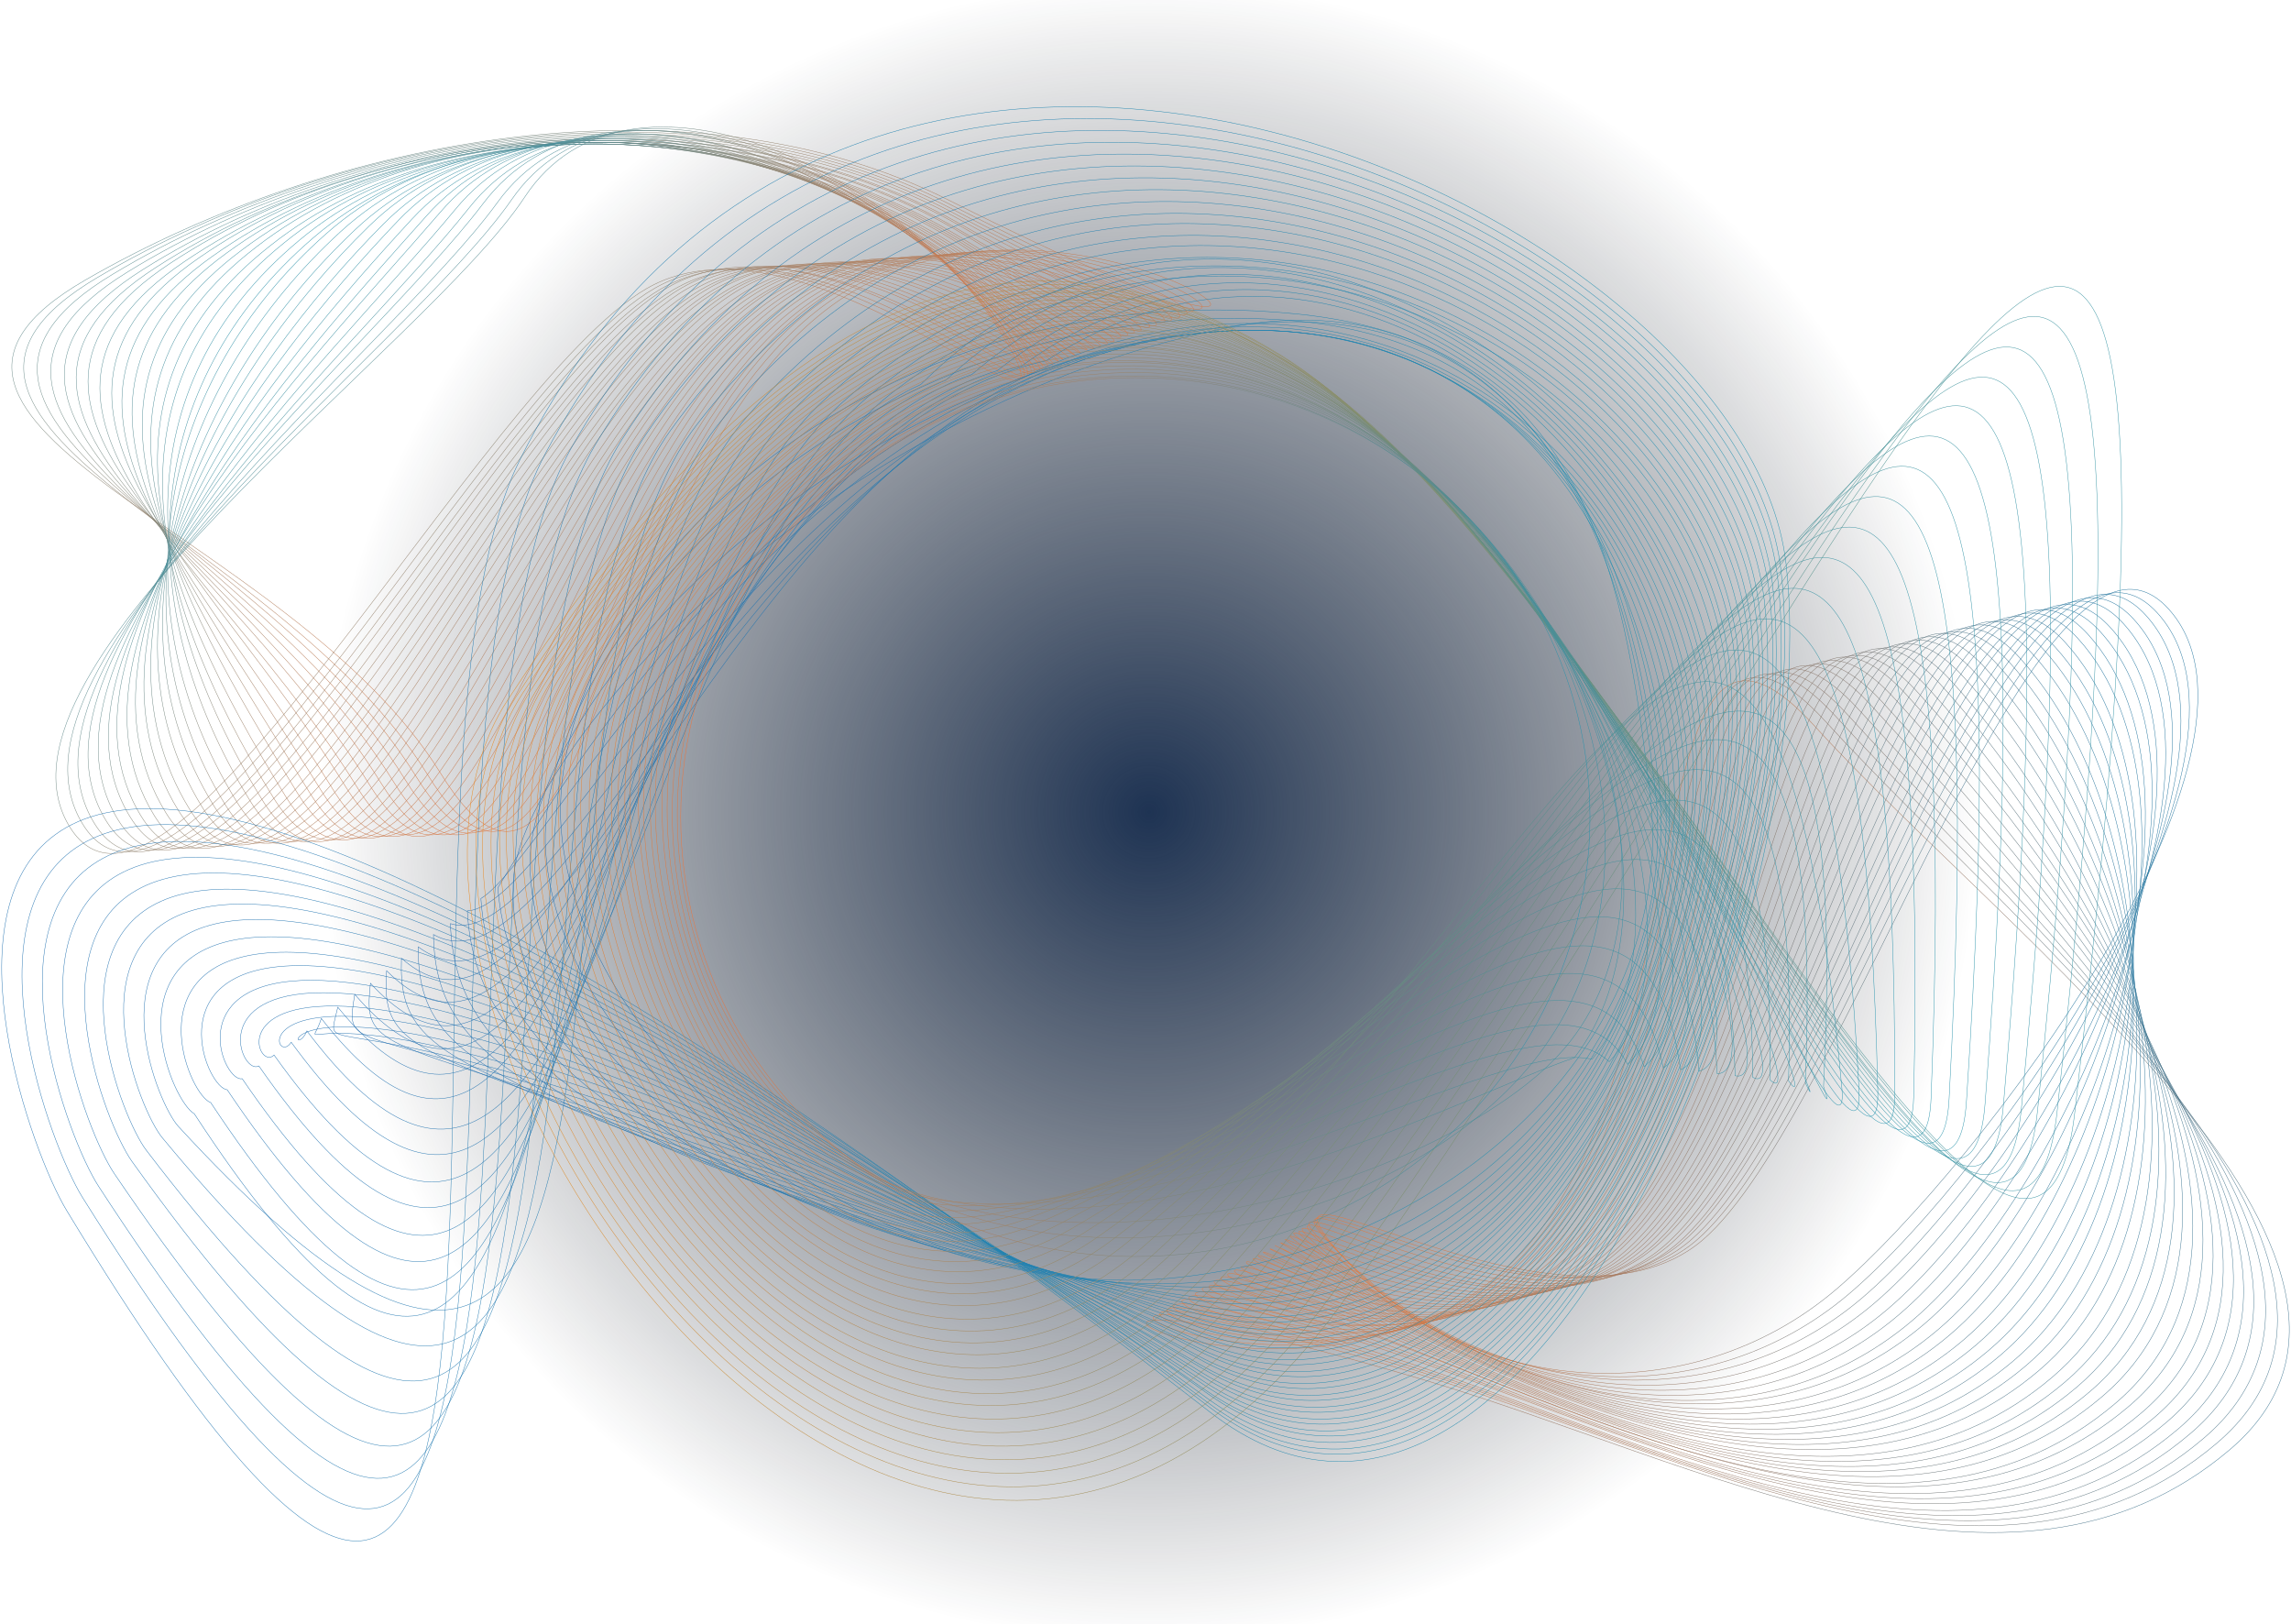 <svg xmlns="http://www.w3.org/2000/svg" width="1353" height="959" viewBox="0 0 1353 959">
    <defs>
        <radialGradient id="a" cx="51.309%" r="51.126%" fx="51.309%" fy="50%" gradientTransform="matrix(.667 0 0 1 .17 0)">
            <stop offset="0%" stop-color="#1E3353"/>
            <stop offset="100%" stop-color="#0E131B" stop-opacity="0"/>
        </radialGradient>
        <linearGradient id="b" x1="12.353%" x2="101.15%" y1="30.848%" y2="75.349%">
            <stop offset="0%" stop-color="#F37935"/>
            <stop offset="10%" stop-color="#E6793B"/>
            <stop offset="30%" stop-color="#C4784C"/>
            <stop offset="56%" stop-color="#8C7668"/>
            <stop offset="88%" stop-color="#40748E"/>
            <stop offset="100%" stop-color="#21739D"/>
        </linearGradient>
        <linearGradient id="c" x1="7.619%" x2="102.325%" y1="48.001%" y2="48.001%">
            <stop offset="0%" stop-color="#F37935"/>
            <stop offset="10%" stop-color="#E6793B"/>
            <stop offset="30%" stop-color="#C4784C"/>
            <stop offset="56%" stop-color="#8C7668"/>
            <stop offset="88%" stop-color="#40748E"/>
            <stop offset="100%" stop-color="#21739D"/>
        </linearGradient>
        <linearGradient id="d" x1="7.579%" x2="102.177%" y1="47.706%" y2="47.706%">
            <stop offset="0%" stop-color="#F37935"/>
            <stop offset="10%" stop-color="#E6793B"/>
            <stop offset="30%" stop-color="#C4784C"/>
            <stop offset="56%" stop-color="#8C7668"/>
            <stop offset="88%" stop-color="#40748E"/>
            <stop offset="100%" stop-color="#21739D"/>
        </linearGradient>
        <linearGradient id="e" x1="7.535%" x2="102.018%" y1="47.418%" y2="47.418%">
            <stop offset="0%" stop-color="#F37935"/>
            <stop offset="10%" stop-color="#E6793B"/>
            <stop offset="30%" stop-color="#C4784C"/>
            <stop offset="56%" stop-color="#8C7668"/>
            <stop offset="88%" stop-color="#40748E"/>
            <stop offset="100%" stop-color="#21739D"/>
        </linearGradient>
        <linearGradient id="f" x1="7.487%" x2="101.84%" y1="47.11%" y2="47.11%">
            <stop offset="0%" stop-color="#F37935"/>
            <stop offset="10%" stop-color="#E6793B"/>
            <stop offset="30%" stop-color="#C4784C"/>
            <stop offset="56%" stop-color="#8C7668"/>
            <stop offset="88%" stop-color="#40748E"/>
            <stop offset="100%" stop-color="#21739D"/>
        </linearGradient>
        <linearGradient id="g" x1="7.435%" x2="101.643%" y1="46.82%" y2="46.82%">
            <stop offset="0%" stop-color="#F37935"/>
            <stop offset="10%" stop-color="#E6793B"/>
            <stop offset="30%" stop-color="#C4784C"/>
            <stop offset="56%" stop-color="#8C7668"/>
            <stop offset="88%" stop-color="#40748E"/>
            <stop offset="100%" stop-color="#21739D"/>
        </linearGradient>
        <linearGradient id="h" x1="7.377%" x2="101.422%" y1="46.529%" y2="46.529%">
            <stop offset="0%" stop-color="#F37935"/>
            <stop offset="10%" stop-color="#E6793B"/>
            <stop offset="30%" stop-color="#C4784C"/>
            <stop offset="56%" stop-color="#8C7668"/>
            <stop offset="88%" stop-color="#40748E"/>
            <stop offset="100%" stop-color="#21739D"/>
        </linearGradient>
        <linearGradient id="i" x1="7.322%" x2="101.169%" y1="46.209%" y2="46.209%">
            <stop offset="0%" stop-color="#F37935"/>
            <stop offset="10%" stop-color="#E6793B"/>
            <stop offset="30%" stop-color="#C4784C"/>
            <stop offset="56%" stop-color="#8C7668"/>
            <stop offset="88%" stop-color="#40748E"/>
            <stop offset="100%" stop-color="#21739D"/>
        </linearGradient>
        <linearGradient id="j" x1="7.267%" x2="100.891%" y1="45.923%" y2="45.923%">
            <stop offset="0%" stop-color="#F37935"/>
            <stop offset="10%" stop-color="#E6793B"/>
            <stop offset="30%" stop-color="#C4784C"/>
            <stop offset="56%" stop-color="#8C7668"/>
            <stop offset="88%" stop-color="#40748E"/>
            <stop offset="100%" stop-color="#21739D"/>
        </linearGradient>
        <linearGradient id="k" x1="7.206%" x2="100.576%" y1="45.623%" y2="45.623%">
            <stop offset="0%" stop-color="#F37935"/>
            <stop offset="10%" stop-color="#E6793B"/>
            <stop offset="30%" stop-color="#C4784C"/>
            <stop offset="56%" stop-color="#8C7668"/>
            <stop offset="88%" stop-color="#40748E"/>
            <stop offset="100%" stop-color="#21739D"/>
        </linearGradient>
        <linearGradient id="l" x1="7.139%" x2="100.213%" y1="45.317%" y2="45.317%">
            <stop offset="0%" stop-color="#F37935"/>
            <stop offset="10%" stop-color="#E6793B"/>
            <stop offset="30%" stop-color="#C4784C"/>
            <stop offset="56%" stop-color="#8C7668"/>
            <stop offset="88%" stop-color="#40748E"/>
            <stop offset="100%" stop-color="#21739D"/>
        </linearGradient>
        <linearGradient id="m" x1="7.064%" x2="99.803%" y1="45.017%" y2="45.017%">
            <stop offset="0%" stop-color="#F37935"/>
            <stop offset="10%" stop-color="#E6793B"/>
            <stop offset="30%" stop-color="#C4784C"/>
            <stop offset="56%" stop-color="#8C7668"/>
            <stop offset="88%" stop-color="#40748E"/>
            <stop offset="100%" stop-color="#21739D"/>
        </linearGradient>
        <linearGradient id="n" x1="6.99%" x2="99.33%" y1="44.714%" y2="44.714%">
            <stop offset="0%" stop-color="#F37935"/>
            <stop offset="10%" stop-color="#E6793B"/>
            <stop offset="30%" stop-color="#C4784C"/>
            <stop offset="56%" stop-color="#8C7668"/>
            <stop offset="88%" stop-color="#40748E"/>
            <stop offset="100%" stop-color="#21739D"/>
        </linearGradient>
        <linearGradient id="o" x1="6.915%" x2="98.795%" y1="44.611%" y2="44.611%">
            <stop offset="0%" stop-color="#F37935"/>
            <stop offset="10%" stop-color="#E6793B"/>
            <stop offset="30%" stop-color="#C4784C"/>
            <stop offset="56%" stop-color="#8C7668"/>
            <stop offset="88%" stop-color="#40748E"/>
            <stop offset="100%" stop-color="#21739D"/>
        </linearGradient>
        <linearGradient id="p" x1="6.828%" x2="98.175%" y1="44.574%" y2="44.574%">
            <stop offset="0%" stop-color="#F37935"/>
            <stop offset="10%" stop-color="#E6793B"/>
            <stop offset="30%" stop-color="#C4784C"/>
            <stop offset="56%" stop-color="#8C7668"/>
            <stop offset="88%" stop-color="#40748E"/>
            <stop offset="100%" stop-color="#21739D"/>
        </linearGradient>
        <linearGradient id="q" x1="6.735%" x2="97.461%" y1="44.529%" y2="44.529%">
            <stop offset="0%" stop-color="#F37935"/>
            <stop offset="10%" stop-color="#E6793B"/>
            <stop offset="30%" stop-color="#C4784C"/>
            <stop offset="56%" stop-color="#8C7668"/>
            <stop offset="88%" stop-color="#40748E"/>
            <stop offset="100%" stop-color="#21739D"/>
        </linearGradient>
        <linearGradient id="r" x1="6.634%" x2="96.643%" y1="44.498%" y2="44.498%">
            <stop offset="0%" stop-color="#F37935"/>
            <stop offset="10%" stop-color="#E6793B"/>
            <stop offset="30%" stop-color="#C4784C"/>
            <stop offset="56%" stop-color="#8C7668"/>
            <stop offset="88%" stop-color="#40748E"/>
            <stop offset="100%" stop-color="#21739D"/>
        </linearGradient>
        <linearGradient id="s" x1="6.524%" x2="95.71%" y1="44.463%" y2="44.463%">
            <stop offset="0%" stop-color="#F37935"/>
            <stop offset="10%" stop-color="#E6793B"/>
            <stop offset="30%" stop-color="#C4784C"/>
            <stop offset="56%" stop-color="#8C7668"/>
            <stop offset="88%" stop-color="#40748E"/>
            <stop offset="100%" stop-color="#21739D"/>
        </linearGradient>
        <linearGradient id="t" x1="6.408%" x2="94.654%" y1="44.406%" y2="44.406%">
            <stop offset="0%" stop-color="#F37935"/>
            <stop offset="10%" stop-color="#E6793B"/>
            <stop offset="30%" stop-color="#C4784C"/>
            <stop offset="56%" stop-color="#8C7668"/>
            <stop offset="88%" stop-color="#40748E"/>
            <stop offset="100%" stop-color="#21739D"/>
        </linearGradient>
        <linearGradient id="u" x1="6.283%" x2="93.487%" y1="44.382%" y2="44.382%">
            <stop offset="0%" stop-color="#F37935"/>
            <stop offset="10%" stop-color="#E6793B"/>
            <stop offset="30%" stop-color="#C4784C"/>
            <stop offset="56%" stop-color="#8C7668"/>
            <stop offset="88%" stop-color="#40748E"/>
            <stop offset="100%" stop-color="#21739D"/>
        </linearGradient>
        <linearGradient id="v" x1="6.148%" x2="92.215%" y1="44.348%" y2="44.348%">
            <stop offset="0%" stop-color="#F37935"/>
            <stop offset="10%" stop-color="#E6793B"/>
            <stop offset="30%" stop-color="#C4784C"/>
            <stop offset="56%" stop-color="#8C7668"/>
            <stop offset="88%" stop-color="#40748E"/>
            <stop offset="100%" stop-color="#21739D"/>
        </linearGradient>
        <linearGradient id="w" x1="6.004%" x2="90.834%" y1="44.302%" y2="44.302%">
            <stop offset="0%" stop-color="#F37935"/>
            <stop offset="10%" stop-color="#E6793B"/>
            <stop offset="30%" stop-color="#C4784C"/>
            <stop offset="56%" stop-color="#8C7668"/>
            <stop offset="88%" stop-color="#40748E"/>
            <stop offset="100%" stop-color="#21739D"/>
        </linearGradient>
        <linearGradient id="x" x1="5.86%" x2="89.46%" y1="44.272%" y2="44.272%">
            <stop offset="0%" stop-color="#F37935"/>
            <stop offset="10%" stop-color="#E6793B"/>
            <stop offset="30%" stop-color="#C4784C"/>
            <stop offset="56%" stop-color="#8C7668"/>
            <stop offset="88%" stop-color="#40748E"/>
            <stop offset="100%" stop-color="#21739D"/>
        </linearGradient>
        <linearGradient id="y" x1="5.709%" x2="88.029%" y1="44.238%" y2="44.238%">
            <stop offset="0%" stop-color="#F37935"/>
            <stop offset="10%" stop-color="#E6793B"/>
            <stop offset="30%" stop-color="#C4784C"/>
            <stop offset="56%" stop-color="#8C7668"/>
            <stop offset="88%" stop-color="#40748E"/>
            <stop offset="100%" stop-color="#21739D"/>
        </linearGradient>
        <linearGradient id="z" x1="5.56%" x2="86.655%" y1="44.193%" y2="44.193%">
            <stop offset="0%" stop-color="#F37935"/>
            <stop offset="10%" stop-color="#E6793B"/>
            <stop offset="30%" stop-color="#C4784C"/>
            <stop offset="56%" stop-color="#8C7668"/>
            <stop offset="88%" stop-color="#40748E"/>
            <stop offset="100%" stop-color="#21739D"/>
        </linearGradient>
        <linearGradient id="A" x1="5.406%" x2="85.325%" y1="44.169%" y2="44.169%">
            <stop offset="0%" stop-color="#F37935"/>
            <stop offset="10%" stop-color="#E6793B"/>
            <stop offset="30%" stop-color="#C4784C"/>
            <stop offset="56%" stop-color="#8C7668"/>
            <stop offset="88%" stop-color="#40748E"/>
            <stop offset="100%" stop-color="#21739D"/>
        </linearGradient>
        <linearGradient id="B" x1="5.257%" x2="84.094%" y1="44.139%" y2="44.139%">
            <stop offset="0%" stop-color="#F37935"/>
            <stop offset="10%" stop-color="#E6793B"/>
            <stop offset="30%" stop-color="#C4784C"/>
            <stop offset="56%" stop-color="#8C7668"/>
            <stop offset="88%" stop-color="#40748E"/>
            <stop offset="100%" stop-color="#21739D"/>
        </linearGradient>
        <linearGradient id="C" x1="5.109%" x2="82.968%" y1="44.118%" y2="44.118%">
            <stop offset="0%" stop-color="#F37935"/>
            <stop offset="10%" stop-color="#E6793B"/>
            <stop offset="30%" stop-color="#C4784C"/>
            <stop offset="56%" stop-color="#8C7668"/>
            <stop offset="88%" stop-color="#40748E"/>
            <stop offset="100%" stop-color="#21739D"/>
        </linearGradient>
        <linearGradient id="D" x1="4.972%" x2="81.961%" y1="44.083%" y2="44.083%">
            <stop offset="0%" stop-color="#F37935"/>
            <stop offset="10%" stop-color="#E6793B"/>
            <stop offset="30%" stop-color="#C4784C"/>
            <stop offset="56%" stop-color="#8C7668"/>
            <stop offset="88%" stop-color="#40748E"/>
            <stop offset="100%" stop-color="#21739D"/>
        </linearGradient>
        <linearGradient id="E" x1="4.824%" x2="81.067%" y1="44.052%" y2="44.052%">
            <stop offset="0%" stop-color="#F37935"/>
            <stop offset="10%" stop-color="#E6793B"/>
            <stop offset="30%" stop-color="#C4784C"/>
            <stop offset="56%" stop-color="#8C7668"/>
            <stop offset="88%" stop-color="#40748E"/>
            <stop offset="100%" stop-color="#21739D"/>
        </linearGradient>
        <linearGradient id="F" x1="4.689%" x2="80.272%" y1="44.03%" y2="44.03%">
            <stop offset="0%" stop-color="#F37935"/>
            <stop offset="10%" stop-color="#E6793B"/>
            <stop offset="30%" stop-color="#C4784C"/>
            <stop offset="56%" stop-color="#8C7668"/>
            <stop offset="88%" stop-color="#40748E"/>
            <stop offset="100%" stop-color="#21739D"/>
        </linearGradient>
        <linearGradient id="G" x1="4.583%" x2="79.612%" y1="44.006%" y2="44.006%">
            <stop offset="0%" stop-color="#F37935"/>
            <stop offset="10%" stop-color="#E6793B"/>
            <stop offset="30%" stop-color="#C4784C"/>
            <stop offset="56%" stop-color="#8C7668"/>
            <stop offset="88%" stop-color="#40748E"/>
            <stop offset="100%" stop-color="#21739D"/>
        </linearGradient>
        <linearGradient id="H" x1="82.083%" x2="9.989%" y1="73.627%" y2=".455%">
            <stop offset="0%" stop-color="#F37335"/>
            <stop offset="11%" stop-color="#EE7438"/>
            <stop offset="25%" stop-color="#DF7641"/>
            <stop offset="40%" stop-color="#C77A4F"/>
            <stop offset="56%" stop-color="#A47F63"/>
            <stop offset="73%" stop-color="#79867D"/>
            <stop offset="90%" stop-color="#448E9C"/>
            <stop offset="100%" stop-color="#2193B0"/>
        </linearGradient>
        <linearGradient id="I" x1="81.753%" x2="9.573%" y1="73.924%" y2="1.83%">
            <stop offset="0%" stop-color="#F37335"/>
            <stop offset="11%" stop-color="#EE7438"/>
            <stop offset="25%" stop-color="#DF7641"/>
            <stop offset="40%" stop-color="#C77A4F"/>
            <stop offset="56%" stop-color="#A57F63"/>
            <stop offset="73%" stop-color="#79867D"/>
            <stop offset="90%" stop-color="#448E9B"/>
            <stop offset="100%" stop-color="#2193B0"/>
        </linearGradient>
        <linearGradient id="J" x1="81.412%" x2="9.154%" y1="74.241%" y2="3.226%">
            <stop offset="0%" stop-color="#F37335"/>
            <stop offset="11%" stop-color="#EE7438"/>
            <stop offset="25%" stop-color="#DF7641"/>
            <stop offset="40%" stop-color="#C77A4F"/>
            <stop offset="56%" stop-color="#A57F63"/>
            <stop offset="73%" stop-color="#79867C"/>
            <stop offset="90%" stop-color="#448E9B"/>
            <stop offset="100%" stop-color="#2193B0"/>
        </linearGradient>
        <linearGradient id="K" x1="81.064%" x2="8.73%" y1="74.564%" y2="4.661%">
            <stop offset="0%" stop-color="#F37335"/>
            <stop offset="11%" stop-color="#EE7438"/>
            <stop offset="25%" stop-color="#DF7641"/>
            <stop offset="40%" stop-color="#C77A4F"/>
            <stop offset="56%" stop-color="#A57F63"/>
            <stop offset="73%" stop-color="#79867C"/>
            <stop offset="90%" stop-color="#458E9B"/>
            <stop offset="100%" stop-color="#2193B0"/>
        </linearGradient>
        <linearGradient id="L" x1="80.706%" x2="8.312%" y1="74.884%" y2="6.105%">
            <stop offset="0%" stop-color="#F37335"/>
            <stop offset="12%" stop-color="#EE7438"/>
            <stop offset="25%" stop-color="#DF7641"/>
            <stop offset="40%" stop-color="#C77A4F"/>
            <stop offset="56%" stop-color="#A57F63"/>
            <stop offset="73%" stop-color="#79867C"/>
            <stop offset="90%" stop-color="#458E9B"/>
            <stop offset="100%" stop-color="#2193B0"/>
        </linearGradient>
        <linearGradient id="M" x1="80.339%" x2="7.895%" y1="75.231%" y2="7.564%">
            <stop offset="0%" stop-color="#F37335"/>
            <stop offset="12%" stop-color="#EE7438"/>
            <stop offset="25%" stop-color="#DF7641"/>
            <stop offset="40%" stop-color="#C77A4F"/>
            <stop offset="56%" stop-color="#A57F63"/>
            <stop offset="73%" stop-color="#7A857C"/>
            <stop offset="90%" stop-color="#458D9B"/>
            <stop offset="100%" stop-color="#2193B0"/>
        </linearGradient>
        <linearGradient id="N" x1="79.962%" x2="7.488%" y1="75.583%" y2="9.048%">
            <stop offset="0%" stop-color="#F37335"/>
            <stop offset="12%" stop-color="#EE7438"/>
            <stop offset="25%" stop-color="#DF7641"/>
            <stop offset="40%" stop-color="#C77A4F"/>
            <stop offset="56%" stop-color="#A57F63"/>
            <stop offset="73%" stop-color="#7A857C"/>
            <stop offset="90%" stop-color="#458D9B"/>
            <stop offset="100%" stop-color="#2193B0"/>
        </linearGradient>
        <linearGradient id="O" x1="79.583%" x2="7.097%" y1="75.927%" y2="10.545%">
            <stop offset="0%" stop-color="#F37335"/>
            <stop offset="12%" stop-color="#EE7438"/>
            <stop offset="25%" stop-color="#DF7641"/>
            <stop offset="40%" stop-color="#C77A4F"/>
            <stop offset="56%" stop-color="#A57F62"/>
            <stop offset="73%" stop-color="#7A857C"/>
            <stop offset="89%" stop-color="#468D9A"/>
            <stop offset="100%" stop-color="#2193B0"/>
        </linearGradient>
        <linearGradient id="P" x1="79.189%" x2="6.721%" y1="76.29%" y2="12.065%">
            <stop offset="0%" stop-color="#F37335"/>
            <stop offset="12%" stop-color="#EE7438"/>
            <stop offset="25%" stop-color="#DF7640"/>
            <stop offset="40%" stop-color="#C77A4F"/>
            <stop offset="56%" stop-color="#A67F62"/>
            <stop offset="73%" stop-color="#7A857C"/>
            <stop offset="89%" stop-color="#468D9A"/>
            <stop offset="100%" stop-color="#2193B0"/>
        </linearGradient>
        <linearGradient id="Q" x1="78.797%" x2="6.389%" y1="76.643%" y2="13.574%">
            <stop offset="0%" stop-color="#F37335"/>
            <stop offset="12%" stop-color="#EE7438"/>
            <stop offset="25%" stop-color="#DF7640"/>
            <stop offset="40%" stop-color="#C77A4F"/>
            <stop offset="56%" stop-color="#A67F62"/>
            <stop offset="73%" stop-color="#7A857C"/>
            <stop offset="89%" stop-color="#468D9A"/>
            <stop offset="100%" stop-color="#2193B0"/>
        </linearGradient>
        <linearGradient id="R" x1="78.405%" x2="6.102%" y1="77.02%" y2="15.131%">
            <stop offset="0%" stop-color="#F37335"/>
            <stop offset="12%" stop-color="#EE7438"/>
            <stop offset="25%" stop-color="#DF7640"/>
            <stop offset="40%" stop-color="#C77A4F"/>
            <stop offset="56%" stop-color="#A67F62"/>
            <stop offset="73%" stop-color="#7B857C"/>
            <stop offset="89%" stop-color="#478D9A"/>
            <stop offset="100%" stop-color="#2193B0"/>
        </linearGradient>
        <linearGradient id="S" x1="78.014%" x2="5.881%" y1="77.396%" y2="16.687%">
            <stop offset="0%" stop-color="#F37335"/>
            <stop offset="12%" stop-color="#EE7438"/>
            <stop offset="25%" stop-color="#E07640"/>
            <stop offset="40%" stop-color="#C77A4E"/>
            <stop offset="56%" stop-color="#A67F62"/>
            <stop offset="73%" stop-color="#7B857B"/>
            <stop offset="89%" stop-color="#478D9A"/>
            <stop offset="100%" stop-color="#2193B0"/>
        </linearGradient>
        <linearGradient id="T" x1="77.624%" x2="5.734%" y1="77.774%" y2="18.245%">
            <stop offset="0%" stop-color="#F37335"/>
            <stop offset="12%" stop-color="#EE7438"/>
            <stop offset="25%" stop-color="#E07640"/>
            <stop offset="40%" stop-color="#C87A4E"/>
            <stop offset="56%" stop-color="#A67F62"/>
            <stop offset="72%" stop-color="#7B857B"/>
            <stop offset="89%" stop-color="#478D9A"/>
            <stop offset="100%" stop-color="#2193B0"/>
        </linearGradient>
        <linearGradient id="U" x1="77.268%" x2="5.713%" y1="78.169%" y2="19.816%">
            <stop offset="0%" stop-color="#F37335"/>
            <stop offset="12%" stop-color="#EE7438"/>
            <stop offset="25%" stop-color="#E07640"/>
            <stop offset="40%" stop-color="#C87A4E"/>
            <stop offset="56%" stop-color="#A67F62"/>
            <stop offset="72%" stop-color="#7B857B"/>
            <stop offset="89%" stop-color="#478D9A"/>
            <stop offset="100%" stop-color="#2193B0"/>
        </linearGradient>
        <linearGradient id="V" x1="76.923%" x2="5.827%" y1="78.568%" y2="21.389%">
            <stop offset="0%" stop-color="#F37335"/>
            <stop offset="12%" stop-color="#EE7438"/>
            <stop offset="25%" stop-color="#E07640"/>
            <stop offset="40%" stop-color="#C87A4E"/>
            <stop offset="56%" stop-color="#A67F62"/>
            <stop offset="72%" stop-color="#7B857B"/>
            <stop offset="89%" stop-color="#488D99"/>
            <stop offset="100%" stop-color="#2193B0"/>
        </linearGradient>
        <linearGradient id="W" x1="76.705%" x2="6.205%" y1="78.765%" y2="22.761%">
            <stop offset="0%" stop-color="#F37335"/>
            <stop offset="12%" stop-color="#EE7438"/>
            <stop offset="25%" stop-color="#E07640"/>
            <stop offset="40%" stop-color="#C87A4E"/>
            <stop offset="56%" stop-color="#A67F62"/>
            <stop offset="72%" stop-color="#7C857B"/>
            <stop offset="89%" stop-color="#488D99"/>
            <stop offset="100%" stop-color="#2193B0"/>
        </linearGradient>
        <linearGradient id="X" x1="76.546%" x2="6.784%" y1="78.951%" y2="24.098%">
            <stop offset="0%" stop-color="#F37335"/>
            <stop offset="12%" stop-color="#EE7438"/>
            <stop offset="26%" stop-color="#E07640"/>
            <stop offset="40%" stop-color="#C87A4E"/>
            <stop offset="56%" stop-color="#A77F62"/>
            <stop offset="72%" stop-color="#7C857B"/>
            <stop offset="89%" stop-color="#488D99"/>
            <stop offset="100%" stop-color="#2193B0"/>
        </linearGradient>
        <linearGradient id="Y" x1="76.439%" x2="7.564%" y1="79.125%" y2="25.415%">
            <stop offset="0%" stop-color="#F37335"/>
            <stop offset="12%" stop-color="#EE7438"/>
            <stop offset="26%" stop-color="#E07640"/>
            <stop offset="40%" stop-color="#C87A4E"/>
            <stop offset="56%" stop-color="#A77F62"/>
            <stop offset="72%" stop-color="#7C857B"/>
            <stop offset="89%" stop-color="#488D99"/>
            <stop offset="100%" stop-color="#2193B0"/>
        </linearGradient>
        <linearGradient id="Z" x1="76.384%" x2="8.509%" y1="79.286%" y2="26.7%">
            <stop offset="0%" stop-color="#F37335"/>
            <stop offset="12%" stop-color="#EE7438"/>
            <stop offset="26%" stop-color="#E07640"/>
            <stop offset="40%" stop-color="#C87A4E"/>
            <stop offset="56%" stop-color="#A77F62"/>
            <stop offset="72%" stop-color="#7C857B"/>
            <stop offset="89%" stop-color="#498D99"/>
            <stop offset="100%" stop-color="#2193B0"/>
        </linearGradient>
        <linearGradient id="aa" x1="76.366%" x2="9.614%" y1="79.46%" y2="27.954%">
            <stop offset="0%" stop-color="#F37335"/>
            <stop offset="12%" stop-color="#EE7438"/>
            <stop offset="26%" stop-color="#E07640"/>
            <stop offset="40%" stop-color="#C87A4E"/>
            <stop offset="56%" stop-color="#A77F62"/>
            <stop offset="72%" stop-color="#7C857B"/>
            <stop offset="89%" stop-color="#498D99"/>
            <stop offset="100%" stop-color="#2193B0"/>
        </linearGradient>
        <linearGradient id="ab" x1="76.392%" x2="10.771%" y1="79.613%" y2="29.15%">
            <stop offset="0%" stop-color="#F37335"/>
            <stop offset="12%" stop-color="#EE7438"/>
            <stop offset="26%" stop-color="#E07640"/>
            <stop offset="40%" stop-color="#C87A4E"/>
            <stop offset="56%" stop-color="#A77F61"/>
            <stop offset="72%" stop-color="#7D857A"/>
            <stop offset="89%" stop-color="#498D98"/>
            <stop offset="100%" stop-color="#2193B0"/>
        </linearGradient>
        <linearGradient id="ac" x1="76.456%" x2="12%" y1="79.792%" y2="30.284%">
            <stop offset="0%" stop-color="#F37335"/>
            <stop offset="12%" stop-color="#EE7438"/>
            <stop offset="26%" stop-color="#E07640"/>
            <stop offset="40%" stop-color="#C87A4E"/>
            <stop offset="56%" stop-color="#A77F61"/>
            <stop offset="72%" stop-color="#7D857A"/>
            <stop offset="88%" stop-color="#4A8D98"/>
            <stop offset="100%" stop-color="#2193B0"/>
        </linearGradient>
        <linearGradient id="ad" x1="76.544%" x2="13.217%" y1="79.954%" y2="31.333%">
            <stop offset="0%" stop-color="#F37335"/>
            <stop offset="12%" stop-color="#EE7438"/>
            <stop offset="26%" stop-color="#E07640"/>
            <stop offset="40%" stop-color="#C87A4E"/>
            <stop offset="56%" stop-color="#A77F61"/>
            <stop offset="72%" stop-color="#7D857A"/>
            <stop offset="88%" stop-color="#4A8D98"/>
            <stop offset="100%" stop-color="#2193B0"/>
        </linearGradient>
        <linearGradient id="ae" x1="76.651%" x2="14.363%" y1="80.108%" y2="32.252%">
            <stop offset="0%" stop-color="#F37335"/>
            <stop offset="12%" stop-color="#EE7438"/>
            <stop offset="26%" stop-color="#E07640"/>
            <stop offset="40%" stop-color="#C8794E"/>
            <stop offset="56%" stop-color="#A77F61"/>
            <stop offset="72%" stop-color="#7D857A"/>
            <stop offset="88%" stop-color="#4A8D98"/>
            <stop offset="100%" stop-color="#2193B0"/>
        </linearGradient>
        <linearGradient id="af" x1="76.778%" x2="15.421%" y1="80.261%" y2="33.069%">
            <stop offset="0%" stop-color="#F37335"/>
            <stop offset="12%" stop-color="#EE7438"/>
            <stop offset="26%" stop-color="#E07640"/>
            <stop offset="40%" stop-color="#C8794E"/>
            <stop offset="56%" stop-color="#A87E61"/>
            <stop offset="72%" stop-color="#7D857A"/>
            <stop offset="88%" stop-color="#4A8D98"/>
            <stop offset="100%" stop-color="#2193B0"/>
        </linearGradient>
        <linearGradient id="ag" x1="76.92%" x2="16.39%" y1="80.409%" y2="33.762%">
            <stop offset="0%" stop-color="#F37335"/>
            <stop offset="12%" stop-color="#EE7438"/>
            <stop offset="26%" stop-color="#E07640"/>
            <stop offset="40%" stop-color="#C9794E"/>
            <stop offset="56%" stop-color="#A87E61"/>
            <stop offset="72%" stop-color="#7D857A"/>
            <stop offset="88%" stop-color="#4B8D98"/>
            <stop offset="100%" stop-color="#2193B0"/>
        </linearGradient>
        <linearGradient id="ah" x1="77.073%" x2="17.265%" y1="80.535%" y2="34.32%">
            <stop offset="0%" stop-color="#F37335"/>
            <stop offset="12%" stop-color="#EE7438"/>
            <stop offset="26%" stop-color="#E07640"/>
            <stop offset="40%" stop-color="#C9794E"/>
            <stop offset="56%" stop-color="#A87E61"/>
            <stop offset="72%" stop-color="#7E857A"/>
            <stop offset="88%" stop-color="#4B8D97"/>
            <stop offset="100%" stop-color="#2193B0"/>
        </linearGradient>
        <linearGradient id="ai" x1="77.235%" x2="18.042%" y1="80.686%" y2="34.807%">
            <stop offset="0%" stop-color="#F37335"/>
            <stop offset="12%" stop-color="#EE7438"/>
            <stop offset="26%" stop-color="#E07640"/>
            <stop offset="40%" stop-color="#C9794E"/>
            <stop offset="56%" stop-color="#A87E61"/>
            <stop offset="72%" stop-color="#7E857A"/>
            <stop offset="88%" stop-color="#4B8D97"/>
            <stop offset="100%" stop-color="#2193B0"/>
        </linearGradient>
        <linearGradient id="aj" x1="77.408%" x2="18.73%" y1="80.815%" y2="35.179%">
            <stop offset="0%" stop-color="#F37335"/>
            <stop offset="12%" stop-color="#EE7438"/>
            <stop offset="26%" stop-color="#E07640"/>
            <stop offset="40%" stop-color="#C9794E"/>
            <stop offset="56%" stop-color="#A87E61"/>
            <stop offset="72%" stop-color="#7E857A"/>
            <stop offset="88%" stop-color="#4B8D97"/>
            <stop offset="100%" stop-color="#2193B0"/>
        </linearGradient>
        <linearGradient id="ak" x1="77.595%" x2="19.362%" y1="80.94%" y2="35.462%">
            <stop offset="0%" stop-color="#F37335"/>
            <stop offset="12%" stop-color="#EE7438"/>
            <stop offset="26%" stop-color="#E07640"/>
            <stop offset="40%" stop-color="#C9794E"/>
            <stop offset="56%" stop-color="#A87E61"/>
            <stop offset="72%" stop-color="#7E8579"/>
            <stop offset="88%" stop-color="#4C8C97"/>
            <stop offset="100%" stop-color="#2193B0"/>
        </linearGradient>
        <linearGradient id="al" x1="77.78%" x2="19.912%" y1="81.063%" y2="35.667%">
            <stop offset="0%" stop-color="#F37335"/>
            <stop offset="12%" stop-color="#EE7438"/>
            <stop offset="26%" stop-color="#E07640"/>
            <stop offset="40%" stop-color="#C9794E"/>
            <stop offset="56%" stop-color="#A87E61"/>
            <stop offset="72%" stop-color="#7E8579"/>
            <stop offset="88%" stop-color="#4C8C97"/>
            <stop offset="100%" stop-color="#2193B0"/>
        </linearGradient>
        <linearGradient id="am" x1="77.97%" x2="20.396%" y1="81.183%" y2="35.802%">
            <stop offset="0%" stop-color="#F37335"/>
            <stop offset="12%" stop-color="#EE7438"/>
            <stop offset="26%" stop-color="#E07640"/>
            <stop offset="40%" stop-color="#C9794E"/>
            <stop offset="56%" stop-color="#A87E61"/>
            <stop offset="72%" stop-color="#7F8579"/>
            <stop offset="88%" stop-color="#4C8C97"/>
            <stop offset="100%" stop-color="#2193B0"/>
        </linearGradient>
        <linearGradient id="an" x1="100.029%" x2="-.02%" y1="49.995%" y2="50.001%">
            <stop offset="0%" stop-color="#2193B0"/>
            <stop offset="100%" stop-color="#216CB0"/>
        </linearGradient>
        <linearGradient id="ao" x1="99.616%" x2=".243%" y1="60.971%" y2="46.235%">
            <stop offset="0%" stop-color="#2193B0"/>
            <stop offset="100%" stop-color="#216CB0"/>
        </linearGradient>
        <linearGradient id="ap" x1="99.676%" x2=".302%" y1="61.295%" y2="46.3%">
            <stop offset="0%" stop-color="#2193B0"/>
            <stop offset="100%" stop-color="#216CB0"/>
        </linearGradient>
        <linearGradient id="aq" x1="99.739%" x2=".365%" y1="61.636%" y2="46.361%">
            <stop offset="0%" stop-color="#2193B0"/>
            <stop offset="100%" stop-color="#216CB0"/>
        </linearGradient>
        <linearGradient id="ar" x1="99.729%" x2=".356%" y1="61.789%" y2="46.482%">
            <stop offset="0%" stop-color="#2193B0"/>
            <stop offset="100%" stop-color="#216CB0"/>
        </linearGradient>
        <linearGradient id="as" x1="99.707%" x2=".332%" y1="61.912%" y2="46.618%">
            <stop offset="0%" stop-color="#2193B0"/>
            <stop offset="100%" stop-color="#216CB0"/>
        </linearGradient>
        <linearGradient id="at" x1="99.683%" x2=".307%" y1="62.042%" y2="46.756%">
            <stop offset="0%" stop-color="#2193B0"/>
            <stop offset="100%" stop-color="#216CB0"/>
        </linearGradient>
        <linearGradient id="au" x1="99.663%" x2=".282%" y1="62.171%" y2="46.897%">
            <stop offset="0%" stop-color="#2193B0"/>
            <stop offset="100%" stop-color="#216CB0"/>
        </linearGradient>
        <linearGradient id="av" x1="99.638%" x2=".258%" y1="62.309%" y2="47.016%">
            <stop offset="0%" stop-color="#2193B0"/>
            <stop offset="100%" stop-color="#216CB0"/>
        </linearGradient>
        <linearGradient id="aw" x1="99.613%" x2=".234%" y1="62.441%" y2="47.163%">
            <stop offset="0%" stop-color="#2193B0"/>
            <stop offset="100%" stop-color="#216CB0"/>
        </linearGradient>
        <linearGradient id="ax" x1="99.581%" x2=".198%" y1="62.579%" y2="47.314%">
            <stop offset="0%" stop-color="#2193B0"/>
            <stop offset="100%" stop-color="#216CB0"/>
        </linearGradient>
        <linearGradient id="ay" x1="99.565%" x2=".186%" y1="62.713%" y2="47.469%">
            <stop offset="0%" stop-color="#2193B0"/>
            <stop offset="100%" stop-color="#216CB0"/>
        </linearGradient>
        <linearGradient id="az" x1="99.54%" x2=".159%" y1="62.857%" y2="47.633%">
            <stop offset="0%" stop-color="#2193B0"/>
            <stop offset="100%" stop-color="#216CB0"/>
        </linearGradient>
        <linearGradient id="aA" x1="99.518%" x2=".136%" y1="62.992%" y2="47.796%">
            <stop offset="0%" stop-color="#2193B0"/>
            <stop offset="100%" stop-color="#216CB0"/>
        </linearGradient>
        <linearGradient id="aB" x1="99.496%" x2=".112%" y1="63.13%" y2="47.963%">
            <stop offset="0%" stop-color="#2193B0"/>
            <stop offset="100%" stop-color="#216CB0"/>
        </linearGradient>
        <linearGradient id="aC" x1="99.475%" x2=".09%" y1="63.267%" y2="48.134%">
            <stop offset="0%" stop-color="#2193B0"/>
            <stop offset="100%" stop-color="#216CB0"/>
        </linearGradient>
        <linearGradient id="aD" x1="99.565%" x2=".179%" y1="63.089%" y2="48.35%">
            <stop offset="0%" stop-color="#2193B0"/>
            <stop offset="100%" stop-color="#216CB0"/>
        </linearGradient>
        <linearGradient id="aE" x1="99.549%" x2=".165%" y1="63.213%" y2="48.525%">
            <stop offset="0%" stop-color="#2193B0"/>
            <stop offset="100%" stop-color="#216CB0"/>
        </linearGradient>
        <linearGradient id="aF" x1="99.536%" x2=".149%" y1="63.335%" y2="48.696%">
            <stop offset="0%" stop-color="#2193B0"/>
            <stop offset="100%" stop-color="#216CB0"/>
        </linearGradient>
        <linearGradient id="aG" x1="99.525%" x2=".136%" y1="63.457%" y2="48.866%">
            <stop offset="0%" stop-color="#2193B0"/>
            <stop offset="100%" stop-color="#216CB0"/>
        </linearGradient>
        <linearGradient id="aH" x1="99.514%" x2=".126%" y1="63.573%" y2="49.032%">
            <stop offset="0%" stop-color="#2193B0"/>
            <stop offset="100%" stop-color="#216CB0"/>
        </linearGradient>
        <linearGradient id="aI" x1="99.504%" x2=".115%" y1="63.701%" y2="49.211%">
            <stop offset="0%" stop-color="#2193B0"/>
            <stop offset="100%" stop-color="#216CB0"/>
        </linearGradient>
        <linearGradient id="aJ" x1="99.402%" x2=".003%" y1="64.083%" y2="49.357%">
            <stop offset="0%" stop-color="#2193B0"/>
            <stop offset="100%" stop-color="#216CB0"/>
        </linearGradient>
        <linearGradient id="aK" x1="99.408%" x2=".008%" y1="64.17%" y2="49.541%">
            <stop offset="0%" stop-color="#2193B0"/>
            <stop offset="100%" stop-color="#216CB0"/>
        </linearGradient>
        <linearGradient id="aL" x1="99.42%" x2=".026%" y1="64.246%" y2="49.727%">
            <stop offset="0%" stop-color="#2193B0"/>
            <stop offset="100%" stop-color="#216CB0"/>
        </linearGradient>
        <linearGradient id="aM" x1="99.434%" x2=".027%" y1="64.299%" y2="49.911%">
            <stop offset="0%" stop-color="#2193B0"/>
            <stop offset="100%" stop-color="#216CB0"/>
        </linearGradient>
        <linearGradient id="aN" x1="99.457%" x2=".063%" y1="64.343%" y2="50.103%">
            <stop offset="0%" stop-color="#2193B0"/>
            <stop offset="100%" stop-color="#216CB0"/>
        </linearGradient>
        <linearGradient id="aO" x1="99.486%" x2=".089%" y1="64.368%" y2="50.298%">
            <stop offset="0%" stop-color="#2193B0"/>
            <stop offset="100%" stop-color="#216CB0"/>
        </linearGradient>
        <linearGradient id="aP" x1="99.562%" x2=".166%" y1="64.271%" y2="50.495%">
            <stop offset="0%" stop-color="#2193B0"/>
            <stop offset="100%" stop-color="#216CB0"/>
        </linearGradient>
        <linearGradient id="aQ" x1="99.577%" x2=".179%" y1="64.318%" y2="50.695%">
            <stop offset="0%" stop-color="#2193B0"/>
            <stop offset="100%" stop-color="#216CB0"/>
        </linearGradient>
        <linearGradient id="aR" x1="99.596%" x2=".185%" y1="64.274%" y2="50.873%">
            <stop offset="0%" stop-color="#2193B0"/>
            <stop offset="100%" stop-color="#216CB0"/>
        </linearGradient>
        <linearGradient id="aS" x1="99.657%" x2=".255%" y1="64.141%" y2="51.059%">
            <stop offset="0%" stop-color="#2193B0"/>
            <stop offset="100%" stop-color="#216CB0"/>
        </linearGradient>
        <linearGradient id="aT" x1=".262%" x2="99.017%" y1="44.019%" y2="53.399%">
            <stop offset="0%" stop-color="#FF870A"/>
            <stop offset="100%" stop-color="#2193B0"/>
        </linearGradient>
        <linearGradient id="aU" x1=".21%" x2="99.157%" y1="45.175%" y2="54.523%">
            <stop offset="0%" stop-color="#FF860B"/>
            <stop offset="0%" stop-color="#FF860B"/>
            <stop offset="100%" stop-color="#2193B0"/>
        </linearGradient>
        <linearGradient id="aV" x1=".154%" x2="99.319%" y1="46.375%" y2="55.688%">
            <stop offset="0%" stop-color="#FE860D"/>
            <stop offset="0%" stop-color="#FE860D"/>
            <stop offset="100%" stop-color="#2193B0"/>
        </linearGradient>
        <linearGradient id="aW" x1=".138%" x2="99.533%" y1="46.752%" y2="56.034%">
            <stop offset="0%" stop-color="#FE850E"/>
            <stop offset="0%" stop-color="#FE850E"/>
            <stop offset="100%" stop-color="#2193B0"/>
        </linearGradient>
        <linearGradient id="aX" x1=".151%" x2="99.811%" y1="46.752%" y2="56.004%">
            <stop offset="0%" stop-color="#FD8410"/>
            <stop offset="0%" stop-color="#FD8410"/>
            <stop offset="100%" stop-color="#2193B0"/>
        </linearGradient>
        <linearGradient id="aY" x1=".163%" x2="100.117%" y1="46.751%" y2="55.975%">
            <stop offset="0%" stop-color="#FD8411"/>
            <stop offset="0%" stop-color="#FD8411"/>
            <stop offset="100%" stop-color="#2193B0"/>
        </linearGradient>
        <linearGradient id="aZ" x1=".17%" x2="100.481%" y1="46.748%" y2="55.948%">
            <stop offset="0%" stop-color="#FD8312"/>
            <stop offset="0%" stop-color="#FD8312"/>
            <stop offset="100%" stop-color="#2193B0"/>
        </linearGradient>
        <linearGradient id="ba" x1=".181%" x2="100.827%" y1="46.75%" y2="55.925%">
            <stop offset="0%" stop-color="#FC8214"/>
            <stop offset="0%" stop-color="#FC8214"/>
            <stop offset="100%" stop-color="#2193B0"/>
        </linearGradient>
        <linearGradient id="bb" x1=".191%" x2="101.157%" y1="46.746%" y2="55.896%">
            <stop offset="0%" stop-color="#FC8215"/>
            <stop offset="0%" stop-color="#FC8215"/>
            <stop offset="100%" stop-color="#2193B0"/>
        </linearGradient>
        <linearGradient id="bc" x1=".2%" x2="101.418%" y1="46.746%" y2="55.868%">
            <stop offset="0%" stop-color="#FC8116"/>
            <stop offset="0%" stop-color="#FC8116"/>
            <stop offset="100%" stop-color="#2193B0"/>
        </linearGradient>
        <linearGradient id="bd" x1=".216%" x2="101.576%" y1="46.746%" y2="55.839%">
            <stop offset="0%" stop-color="#FB8118"/>
            <stop offset="0%" stop-color="#FB8118"/>
            <stop offset="100%" stop-color="#2193B0"/>
        </linearGradient>
        <linearGradient id="be" x1=".227%" x2="101.631%" y1="46.746%" y2="55.808%">
            <stop offset="0%" stop-color="#FB8019"/>
            <stop offset="0%" stop-color="#FB8019"/>
            <stop offset="100%" stop-color="#2193B0"/>
        </linearGradient>
        <linearGradient id="bf" x1=".24%" x2="101.703%" y1="46.745%" y2="55.774%">
            <stop offset="0%" stop-color="#FA7F1B"/>
            <stop offset="0%" stop-color="#FA7F1B"/>
            <stop offset="100%" stop-color="#2193B0"/>
        </linearGradient>
        <linearGradient id="bg" x1=".253%" x2="101.741%" y1="46.746%" y2="55.741%">
            <stop offset="0%" stop-color="#FA7F1C"/>
            <stop offset="0%" stop-color="#FA7F1C"/>
            <stop offset="100%" stop-color="#2193B0"/>
        </linearGradient>
        <linearGradient id="bh" x1=".269%" x2="101.815%" y1="46.746%" y2="55.724%">
            <stop offset="0%" stop-color="#FA7E1D"/>
            <stop offset="0%" stop-color="#FA7E1D"/>
            <stop offset="100%" stop-color="#2193B0"/>
        </linearGradient>
        <linearGradient id="bi" x1=".288%" x2="101.839%" y1="46.751%" y2="55.694%">
            <stop offset="0%" stop-color="#F97D1F"/>
            <stop offset="0%" stop-color="#F97D1F"/>
            <stop offset="100%" stop-color="#2193B0"/>
        </linearGradient>
        <linearGradient id="bj" x1=".3%" x2="101.866%" y1="46.747%" y2="55.654%">
            <stop offset="0%" stop-color="#F97D20"/>
            <stop offset="0%" stop-color="#F97D20"/>
            <stop offset="100%" stop-color="#2193B0"/>
        </linearGradient>
        <linearGradient id="bk" x1=".315%" x2="101.884%" y1="46.752%" y2="55.621%">
            <stop offset="0%" stop-color="#F87C22"/>
            <stop offset="0%" stop-color="#F87C22"/>
            <stop offset="100%" stop-color="#2193B0"/>
        </linearGradient>
        <linearGradient id="bl" x1=".334%" x2="101.891%" y1="46.749%" y2="55.575%">
            <stop offset="0%" stop-color="#F87B23"/>
            <stop offset="0%" stop-color="#F87B23"/>
            <stop offset="100%" stop-color="#2193B0"/>
        </linearGradient>
        <linearGradient id="bm" x1=".357%" x2="101.894%" y1="46.751%" y2="55.532%">
            <stop offset="0%" stop-color="#F87B24"/>
            <stop offset="0%" stop-color="#F87B24"/>
            <stop offset="100%" stop-color="#2193B0"/>
        </linearGradient>
        <linearGradient id="bn" x1=".378%" x2="101.872%" y1="46.754%" y2="55.489%">
            <stop offset="0%" stop-color="#F77A26"/>
            <stop offset="0%" stop-color="#F77A26"/>
            <stop offset="100%" stop-color="#2193B0"/>
        </linearGradient>
        <linearGradient id="bo" x1=".403%" x2="101.86%" y1="46.757%" y2="55.441%">
            <stop offset="0%" stop-color="#F77927"/>
            <stop offset="0%" stop-color="#F77927"/>
            <stop offset="100%" stop-color="#2193B0"/>
        </linearGradient>
        <linearGradient id="bp" x1=".426%" x2="101.812%" y1="46.753%" y2="55.38%">
            <stop offset="0%" stop-color="#F67929"/>
            <stop offset="0%" stop-color="#F67929"/>
            <stop offset="100%" stop-color="#2193B0"/>
        </linearGradient>
        <linearGradient id="bq" x1=".454%" x2="101.771%" y1="46.746%" y2="55.312%">
            <stop offset="0%" stop-color="#F6782A"/>
            <stop offset="0%" stop-color="#F6782A"/>
            <stop offset="100%" stop-color="#2193B0"/>
        </linearGradient>
        <linearGradient id="br" x1=".483%" x2="101.703%" y1="46.743%" y2="55.24%">
            <stop offset="0%" stop-color="#F6782B"/>
            <stop offset="0%" stop-color="#F6782B"/>
            <stop offset="100%" stop-color="#2193B0"/>
        </linearGradient>
        <linearGradient id="bs" x1=".513%" x2="101.622%" y1="46.732%" y2="55.15%">
            <stop offset="0%" stop-color="#F5772D"/>
            <stop offset="0%" stop-color="#F5772D"/>
            <stop offset="100%" stop-color="#2193B0"/>
        </linearGradient>
        <linearGradient id="bt" x1=".54%" x2="101.516%" y1="46.71%" y2="55.035%">
            <stop offset="0%" stop-color="#F5762E"/>
            <stop offset="0%" stop-color="#F5762E"/>
            <stop offset="100%" stop-color="#2193B0"/>
        </linearGradient>
        <linearGradient id="bu" x1=".566%" x2="101.395%" y1="46.626%" y2="54.825%">
            <stop offset="0%" stop-color="#F5762F"/>
            <stop offset="0%" stop-color="#F5762F"/>
            <stop offset="100%" stop-color="#2193B0"/>
        </linearGradient>
        <linearGradient id="bv" x1=".574%" x2="101.24%" y1="46.505%" y2="54.529%">
            <stop offset="0%" stop-color="#F47531"/>
            <stop offset="0%" stop-color="#F47531"/>
            <stop offset="100%" stop-color="#2193B0"/>
        </linearGradient>
        <linearGradient id="bw" x1=".556%" x2="101.044%" y1="46.365%" y2="54.228%">
            <stop offset="0%" stop-color="#F47432"/>
            <stop offset="0%" stop-color="#F47432"/>
            <stop offset="100%" stop-color="#2193B0"/>
        </linearGradient>
        <linearGradient id="bx" x1=".526%" x2="100.822%" y1="46.328%" y2="53.886%">
            <stop offset="0%" stop-color="#F37434"/>
            <stop offset="0%" stop-color="#F37434"/>
            <stop offset="100%" stop-color="#2193B0"/>
        </linearGradient>
        <linearGradient id="by" x1=".471%" x2="100.564%" y1="46.347%" y2="53.596%">
            <stop offset="0%" stop-color="#F37335"/>
            <stop offset="100%" stop-color="#2193B0"/>
        </linearGradient>
    </defs>
    <g fill="none" fill-rule="evenodd" transform="translate(-58)">
        <path fill="url(#a)" d="M0 0h1438v959H0z"/>
        <path stroke="url(#b)" stroke-width=".25" d="M942.816 752.995c129.223-109.843 73.76-448.633 187.313-323.756 113.554 124.877 373.975 316.986 244.714 426.829-129.261 109.843-312.125 7.287-476.655-41.44-325.856-96.515-84.595 48.228 44.628-61.633z"/>
        <path stroke="url(#c)" stroke-width=".25" d="M946.469 751.693c127.788-108.565 77.731-448.442 190.138-325.12 112.406 123.321 358.297 317.167 230.49 425.732-127.807 108.565-308.778 8.7-470.627-40.647-317.427-96.837-77.808 48.6 49.999-59.965z"/>
        <path stroke="url(#d)" stroke-width=".25" d="M950.14 751.099c126.337-107.45 81.796-449.273 192.927-327.068 111.131 122.204 342.559 317.934 216.223 425.422-126.336 107.488-305.496 10.112-464.485-39.948-309.062-97.3-71 49.081 55.336-58.406z"/>
        <path stroke="url(#e)" stroke-width=".25" d="M953.803 750.847c124.87-106.2 85.848-449.146 195.672-328.452 109.825 120.694 326.79 318.098 201.92 424.297-124.87 106.2-302.084 11.504-458.273-39.15-300.59-97.553-64.189 49.485 60.681-56.695z"/>
        <path stroke="url(#f)" stroke-width=".25" d="M957.763 750.283c123.572-105.133 90.017-449.961 198.72-330.43 108.704 119.532 311.435 318.91 187.863 423.985-123.573 105.075-299.079 12.979-452.676-38.397-292.517-98.03-57.479 49.878 66.093-55.158z"/>
        <path stroke="url(#g)" stroke-width=".25" d="M962.392 748.903c122.037-103.816 93.934-449.692 201.286-331.664 107.353 118.028 295.642 318.987 173.605 422.803-122.037 103.816-295.546 14.442-446.28-37.649-283.928-98.1-50.667 50.307 71.39-53.49z"/>
        <path stroke="url(#h)" stroke-width=".25" d="M966.305 748.646c120.685-102.537 98.166-449.57 204.332-333.004 106.165 116.566 280.038 319.185 159.372 421.645-120.666 102.46-292.41 15.888-440.485-36.856-275.665-98.185-43.905 50.732 76.78-51.785z"/>
        <path stroke="url(#i)" stroke-width=".25" d="M970.226 747.903c119.289-101.383 102.272-450.088 207.191-334.819 104.92 115.27 264.476 319.82 145.188 421.3-119.289 101.48-289.166 17.262-434.468-36.23-267.488-98.45-37.199 51.133 82.09-50.25z"/>
        <path stroke="url(#j)" stroke-width=".25" d="M974.12 746.671c117.85-100.108 106.34-449.981 209.996-336.168 103.655 113.813 248.78 320.087 130.93 420.12-117.849 100.031-285.8 18.86-428.43-35.364-259.004-98.46-30.345 51.521 87.504-48.588z"/>
        <path stroke="url(#k)" stroke-width=".25" d="M977.971 747.048c116.349-99.001 110.367-450.628 212.702-338.082 102.334 112.547 233.003 320.719 116.636 419.72-116.368 99.001-282.311 20.414-422.163-34.631-250.507-98.599-23.542 51.994 92.825-47.007z"/>
        <path stroke="url(#l)" stroke-width=".25" d="M981.1 745.69c115.104-97.752 114.528-450.426 215.703-339.257 101.176 111.169 217.487 320.741 102.48 418.435-115.007 97.695-279.2 21.947-416.403-33.83-242.35-98.518-16.786 52.346 98.22-45.349z"/>
        <path stroke="url(#m)" stroke-width=".25" d="M985.166 745.078c113.612-96.56 118.639-450.988 218.57-341.21 99.93 109.778 201.877 321.507 88.265 418.086-113.612 96.578-276 23.52-410.45-33.114-233.96-98.46-9.997 52.817 103.615-43.762z"/>
        <path stroke="url(#n)" stroke-width=".25" d="M989.23 744.721c112.123-95.251 122.727-450.707 221.274-342.405 98.546 108.302 186.009 321.553 74 416.804-112.007 95.251-272.435 25.107-404.176-32.312-225.646-98.298-3.298 53.183 108.902-42.087z"/>
        <path stroke="url(#o)" stroke-width=".25" d="M993.45 744.1c110.734-94.13 126.792-451.329 224.193-344.29 97.402 107.04 170.534 322.268 59.8 416.378-110.736 94.11-269.24 26.74-398.316-31.575-217.345-98.195 3.568 53.635 114.322-40.513z"/>
        <path stroke="url(#p)" stroke-width=".25" d="M997.515 743.481c109.3-93.057 130.872-451.923 226.98-346.176 96.107 105.748 154.803 322.926 45.541 415.926-109.261 93-265.771 28.395-392.08-30.853-208.936-98.03 10.355 54.103 119.559-38.897z"/>
        <path stroke="url(#q)" stroke-width=".25" d="M1000.93 742.065c107.852-91.675 134.935-451.549 229.801-347.295 94.867 104.253 139.212 322.923 31.341 414.598-107.87 91.675-262.542 30.01-386.142-30.085-200.724-97.58 17.129 54.457 125-37.218z"/>
        <path stroke="url(#r)" stroke-width=".25" d="M1005.077 741.435c106.344-90.54 138.88-452.101 232.404-349.165 93.525 102.936 123.436 323.565 17.092 414.105-106.344 90.539-258.962 31.779-379.715-29.323-192.242-97.256 23.894 55.018 130.219-35.617z"/>
        <path stroke="url(#s)" stroke-width=".25" d="M1008.805 741.043c105.047-89.218 143.152-451.723 235.555-350.296 92.403 101.426 107.925 323.56 2.859 412.738-105.066 89.18-255.989 33.483-374.14-28.519-184.288-96.634 30.66 55.352 135.726-33.923z"/>
        <path stroke="url(#t)" stroke-width=".25" d="M1012.288 740.196c103.575-88.028 147.192-452.006 238.318-351.94 91.127 100.067 92.24 323.97-11.354 412.152-103.595 88.181-252.628 35.272-368.037-27.777-175.982-96.252 37.479 55.612 141.073-32.435z"/>
        <path stroke="url(#u)" stroke-width=".25" d="M1016.92 739.632c102.15-86.902 151.27-452.625 241.127-353.845 89.857 98.78 76.585 324.737-25.586 411.64-102.17 86.902-249.336 37.128-361.979-27.056-167.784-95.613 44.267 56.144 146.438-30.739z"/>
        <path stroke="url(#v)" stroke-width=".25" d="M1020.664 738.942c100.765-85.723 155.377-453.094 244-355.62 88.622 97.472 60.942 325.324-39.804 411.047-100.746 85.723-246.129 39.05-355.986-26.283-159.674-94.977 51.044 56.54 151.79-29.144z"/>
        <path stroke="url(#w)" stroke-width=".25" d="M1024.53 738.35c99.334-84.335 159.456-452.5 246.934-356.51 87.477 95.99 45.292 325.191-54.041 409.565-99.333 84.374-243.02 40.865-350.065-25.55-151.57-94.034 57.82 56.831 157.172-27.505z"/>
        <path stroke="url(#x)" stroke-width=".25" d="M1028.26 737.678c97.736-83.2 163.39-452.918 249.416-358.308 86.026 94.61 29.608 325.71-68.203 408.912-97.812 83.201-239.547 42.914-343.567-24.755-143.364-93.192 64.543 57.353 162.355-25.849z"/>
        <path stroke="url(#y)" stroke-width=".25" d="M1032.552 736.903c96.462-82.015 167.605-453.27 252.52-359.976 84.916 93.293 13.984 326.2-82.478 408.215-96.463 82.015-236.62 44.978-337.917-23.918-135.496-92.372 71.393 57.694 167.875-24.32z"/>
        <path stroke="url(#z)" stroke-width=".25" d="M1035.73 736.12c95.04-80.81 171.67-453.55 255.261-361.65 83.592 91.9-1.668 326.674-96.708 407.503-95.04 80.83-233.419 47.12-331.757-23.234-127.525-91.342 78.184 58.152 173.204-22.62z"/>
        <path stroke="url(#A)" stroke-width=".25" d="M1040.175 736.252c93.638-79.602 175.803-453.744 258.18-363.225 82.377 90.518-17.266 327.08-110.96 406.739-93.696 79.66-230.517 49.307-325.824-22.524-119.747-90.174 84.967 58.631 178.604-20.99z"/>
        <path stroke="url(#B)" stroke-width=".25" d="M1043.535 735.456c92.146-78.422 179.769-454.012 260.816-364.863 81.048 89.148-32.951 327.523-125.098 405.945-92.147 78.422-227.366 51.578-319.532-21.74-111.89-88.957 91.667 59.061 183.814-19.342z"/>
        <path stroke="url(#C)" stroke-width=".25" d="M1048.27 734.612c90.721-77.207 183.858-454.168 263.67-366.466 79.812 87.703-48.6 327.9-139.34 405.089-90.74 77.187-224.54 54.01-313.536-20.914-104.218-87.721 98.466 59.479 189.206-17.71z"/>
        <path stroke="url(#D)" stroke-width=".25" d="M1051.42 733.637c89.396-75.962 188.08-454.259 266.765-367.9 78.686 86.36-64.33 328.231-153.687 404.193-89.356 75.963-222.048 56.378-307.911-20.141-96.688-86.475 105.439 59.81 194.834-16.152z"/>
        <path stroke="url(#E)" stroke-width=".25" d="M1056.103 732.66c87.829-74.785 191.905-454.287 269.157-369.34 77.252 84.947-79.839 328.515-167.667 403.241-87.829 74.727-219.092 58.908-301.288-19.444-89.17-85.004 111.97 60.27 199.798-14.458z"/>
        <path stroke="url(#F)" stroke-width=".25" d="M1059.63 732.647c86.511-73.486 196.232-454.256 272.385-370.746 76.152 83.51-95.66 328.81-182.153 402.257-86.491 73.447-216.948 61.506-295.594-18.688-81.984-83.51 118.851 60.663 205.362-12.823z"/>
        <path stroke="url(#G)" stroke-width=".25" d="M1063.362 732.39c85.146-72.385 200.381-455.151 275.26-372.863 74.88 82.29-111.301 329.616-196.409 402.02-85.107 72.403-214.812 64.36-289.768-17.929-74.956-82.289 125.79 61.155 210.917-11.229z"/>
        <path stroke="url(#H)" stroke-width=".25" d="M563.378 171.22c-147.747 85.26-157.083 428.32-245.21 285.348C230.041 313.596-39.304 250.57 108.443 165.329 256.19 80.087 466.356 41.505 618.877 118.478c302.03 152.45 92.229-32.5-55.499 52.741z"/>
        <path stroke="url(#I)" stroke-width=".25" d="M558.887 171.045C412.693 255.286 397.654 598.576 310.429 457.3s-339.366-208.397-194.42-293.712c144.947-85.314 353.6-119.766 503.38-42.714 293.94 151.284 85.71-34.088-60.502 50.172z"/>
        <path stroke="url(#J)" stroke-width=".25" d="M554.695 170.915C410.271 254.16 389.573 597.583 303.409 458.03c-86.163-139.553-320.737-210.748-178.805-296.1 141.933-85.353 348.795-115.758 495.5-38.605 285.379 150.032 79.092-35.655-65.409 47.59z"/>
        <path stroke="url(#K)" stroke-width=".25" d="M551.253 171.164C408.39 253.648 382.01 597.816 296.797 459.665 211.582 321.515-5.74 246.186 133.364 160.595 272.68 74.678 477.617 48.628 621.63 126.067c277.193 149.046 72.466-37.329-70.376 45.097z"/>
        <path stroke="url(#L)" stroke-width=".25" d="M547.792 171.395C406.55 252.948 374.495 597.98 290.234 461.354 205.973 324.727 6.008 245.075 142.244 159.278c136.525-86.22 339.691-108.187 480.894-30.532 268.946 148.052 65.894-38.904-75.346 42.649z"/>
        <path stroke="url(#M)" stroke-width=".25" d="M543.348 171.469C403.788 252.019 366.047 597 282.782 462.022 199.518 327.044 16.927 243.637 150.257 157.814c133.675-86.303 335.032-104.14 473.441-26.332 260.566 146.58 59.229-40.525-80.35 39.987z"/>
        <path stroke="url(#N)" stroke-width=".25" d="M539.65 170.864C401.501 250.504 358.1 596.23 275.73 462.631 193.36 329.032 27.928 241.579 158.497 155.508c131.067-86.551 330.824-100.16 466.478-22.132 252.637 145.422 52.764-42.172-85.326 37.488z"/>
        <path stroke="url(#O)" stroke-width=".25" d="M535.301 171.29c-136.327 78.734-185.417 425.01-266.75 293.025C187.22 332.33 39.297 240.692 166.883 154.507c128.084-86.953 325.865-96.516 458.607-18.166 244.168 144.102 46.139-43.784-90.188 34.95z"/>
        <path stroke="url(#P)" stroke-width=".25" d="M531.664 170.592c-134.706 77.634-189.5 423.527-269.871 293.46-80.371-130.067-210.897-225.658-86.276-311.781 125.31-87.005 321.406-92.467 451.3-14.028 236.012 142.485 39.572-45.304-95.153 32.349z"/>
        <path stroke="url(#Q)" stroke-width=".25" d="M527.134 171.075c-133.028 76.677-193.544 423.199-272.82 294.592-79.276-128.606-192.586-228.113-70.787-314.375 122.43-87.258 316.645-88.677 443.675-9.949 227.654 141.01 32.96-46.983-100.068 29.732z"/>
        <path stroke="url(#R)" stroke-width=".25" d="M523.356 170.764c-131.454 75.755-197.593 422.548-276.02 295.548-78.428-127-174.34-230.62-55.385-316.974 119.683-87.465 312.215-84.84 436.48-5.75 219.543 139.477 26.378-48.6-105.075 27.176z"/>
        <path stroke="url(#S)" stroke-width=".25" d="M519.707 170.667c-129.761 74.992-201.54 422.912-278.952 297.221-77.412-125.69-156.012-233.56-39.932-320.247 116.885-87.877 307.483-81.214 428.87-1.747 211.255 138.327 19.775-50.219-109.986 24.773z"/>
        <path stroke="url(#T)" stroke-width=".25" d="M515.836 170.405c-128.145 74.009-205.622 422.25-282.065 298.089-76.442-124.16-137.67-235.903-24.433-322.637C323.36 57.8 512.29 68.432 630.93 148.2c202.978 136.655 13.05-51.783-115.095 22.206z"/>
        <path stroke="url(#U)" stroke-width=".25" d="M511.91 171.242c-126.546 73-209.778 421.33-285.302 298.923-75.524-122.408-119.412-238.218-9.07-325.027 111.207-88.229 298.532-73.633 414.34 6.444 195.09 134.914 6.614-53.359-119.969 19.66z"/>
        <path stroke="url(#V)" stroke-width=".25" d="M507.828 171.11C382.813 243.12 293.9 591.524 219.316 470.803c-74.584-120.72-101.152-240.387 6.35-327.306 108.537-88.394 294.056-69.864 407.235 10.52 186.996 133.061 0-54.899-125.073 17.093z"/>
        <path stroke="url(#W)" stroke-width=".25" d="M504.125 171.114c-123.25 71.233-217.722 420.549-291.234 301.283-73.513-119.266-82.556-243.118 21.764-330.432 105.776-88.524 289.3-66.283 399.252 14.66 178.752 131.548-6.552-56.514-129.782 14.49z"/>
        <path stroke="url(#X)" stroke-width=".25" d="M500.044 171.151c-121.594 70.152-221.75 419.453-294.28 301.863-72.531-117.59-64.255-245.224 37.185-332.53 102.972-88.686 284.663-62.6 391.83 18.707 170.695 129.454-13.142-58.134-134.735 11.96z"/>
        <path stroke="url(#Y)" stroke-width=".25" d="M495.617 170.452c-120.074 69.274-226.068 419.307-297.729 303.11-71.66-116.199-46.034-247.955 52.69-335.492 100.28-88.88 280.466-58.934 384.907 22.925 162.867 127.67-19.737-59.797-139.868 9.457z"/>
        <path stroke="url(#Z)" stroke-width=".25" d="M491.57 170.773c-118.398 68.372-229.972 419.006-300.554 304.393-70.582-114.613-27.654-250.648 68.072-338.31C356.48 47.617 534.804 81.4 636.183 163.823c154.828 125.746-26.236-61.443-144.614 6.949z"/>
        <path stroke="url(#aa)" stroke-width=".25" d="M488.057 170.965C371.268 238.213 254 588.633 184.255 475.785c-69.744-112.846-9.278-252.592 83.586-340.245 94.647-89.32 271.345-51.845 370 31 146.81 123.46-32.994-62.92-149.784 4.425z"/>
        <path stroke="url(#ab)" stroke-width=".25" d="M483.76 170.402c-115.075 66.377-237.927 417.237-306.508 305.962-68.58-111.275 8.812-255.202 98.849-342.984 91.722-89.564 266.661-48.365 362.196 35.105 138.924 121.354-39.444-64.538-154.537 1.917z"/>
        <path stroke="url(#ac)" stroke-width=".25" d="M479.985 170.791c-113.583 65.464-242.276 416.88-309.989 307.135-67.712-109.746 27.288-257.716 114.427-345.628C373.459 42.47 546.988 87.346 639.63 171.5c131.187 119.197-46.081-66.154-159.645-.709z"/>
        <path stroke="url(#ad)" stroke-width=".25" d="M476.292 170.377C364.374 234.87 230.084 586.649 163.294 478.493c-66.79-108.155 45.607-260.067 129.861-348.231 86.268-90.082 258.113-41.553 347.697 43.296 123.44 116.972-52.642-67.695-164.56-3.181z"/>
        <path stroke="url(#ae)" stroke-width=".25" d="M472.283 170.854C361.937 234.433 221.856 586.64 156.017 480.048c-65.84-106.591 63.94-262.598 145.356-350.77 83.45-90.317 253.995-38.22 340.553 47.403 115.813 114.546-59.278-69.407-169.643-5.827z"/>
        <path stroke="url(#af)" stroke-width=".25" d="M468.34 170.762C359.642 233.5 213.93 586.764 149.091 481.568c-64.84-105.196 82.042-265.793 160.747-354.052 80.43-90.89 249.653-35.027 333.037 51.58 108.18 112.378-65.856-71.09-174.535-8.334z"/>
        <path stroke="url(#ag)" stroke-width=".25" d="M463.998 170.397c-107.145 61.788-258.642 415.299-322.55 311.724C77.541 378.546 241.877 213.95 317.76 125.616c77.687-91.08 245.65-31.787 325.87 55.665 100.736 109.851-72.486-72.672-179.632-10.884z"/>
        <path stroke="url(#ah)" stroke-width=".25" d="M460.642 169.976C355.097 230.794 197.97 584.555 135.027 482.699 72.084 380.843 253.794 212.184 326.792 123.777c74.84-91.284 241.563-28.625 318.437 59.724 93.32 107.151-79.043-74.324-184.587-13.525z"/>
        <path stroke="url(#ai)" stroke-width=".25" d="M456.245 170.782C352.446 230.615 189.7 584.514 127.782 484.211 65.863 383.907 264.774 211.425 334.881 122.95c72.024-91.427 237.435-25.498 310.821 63.8 85.87 104.58-85.678-75.802-189.457-15.969z"/>
        <path stroke="url(#aj)" stroke-width=".25" d="M452.389 169.745c-102.23 58.983-270.753 413.844-331.692 314.963-60.94-98.882 155.417-275.68 222.573-364.423 69.247-91.797 233.74-22.522 303.602 68.007 78.802 102.108-92.253-77.53-194.483-18.547z"/>
        <path stroke="url(#ak)" stroke-width=".25" d="M448.49 170.53c-100.573 57.99-274.73 412.928-334.731 315.71-60.002-97.218 173.695-277.92 238.013-366.678 66.41-91.962 230.015-19.547 296.117 72.031 71.703 99.348-98.827-79.052-199.4-21.062z"/>
        <path stroke="url(#al)" stroke-width=".25" d="M444.478 170.324C345.61 227.314 165.89 582.326 106.91 486.761c-58.98-95.565 191.872-280.104 253.267-368.905 63.561-92.077 226.355-16.633 288.498 76.058 64.75 96.6-105.328-80.58-204.197-23.59z"/>
        <path stroke="url(#am)" stroke-width=".25" d="M439.915 170.39C342.616 226.432 157.11 582.341 99.15 488.251c-57.961-94.09 210.228-282.924 268.783-371.95 60.78-92.44 223.213-13.833 281.27 80.238 58.057 94.072-111.99-82.271-209.288-26.15z"/>
        <path stroke="url(#an)" stroke-width=".25" d="M1112.743 332.422c24.334 208.408-152.04 647.774-340.303 501.337C-104.137 151.613 55.957 646.502 97.337 714.77c339.134 559.68 166.825-241.457 267.878-443.628 195.971-392.364 723.195-147.108 747.528 61.28z"/>
        <path stroke="url(#ao)" stroke-width=".25" d="M1109.782 336.604c24.056 205.916-151.431 636.06-338.094 493.906-857.713-653.376-703.77-185.435-664.954-123.38 333.531 533.1 169.334-243.08 273.17-438.985 199.563-376.45 705.821-137.475 729.878 68.46z"/>
        <path stroke="url(#ap)" stroke-width=".25" d="M1107.819 341.173C1131.622 544.95 956.733 966.55 771.543 828.44-67.86 202.604 79.85 644.506 116.16 700.444c328.93 506.61 171.801-244.938 278.714-434.994 203.181-361.036 689.143-128.053 712.946 75.723z"/>
        <path stroke="url(#aq)" stroke-width=".25" d="M1104.856 345.486c23.527 201.425-150.383 614.02-334.109 480.082C-49.31 227.777 91.754 643.326 125.54 693.107c324.847 478.969 174.005-246.314 284.007-430.474 206.217-345.3 671.783-118.553 695.31 82.853z"/>
        <path stroke="url(#ar)" stroke-width=".25" d="M1102.892 349.791c23.25 199.078-149.64 602.795-331.963 472.992-800.438-569.999-666.303-180.724-635.003-136.957C457.77 1136.09 311.981 438.072 425.203 259.689c209.004-329.264 654.42-108.956 677.69 90.102z"/>
        <path stroke="url(#as)" stroke-width=".25" d="M1099.924 354.417C1122.94 551.33 950.82 946.5 769.78 820.79-11.574 277.82 115.474 641.304 144.34 679.171c320.574 420.313 178.163-249.232 294.854-422.233 211.65-313.545 637.714-99.435 660.73 97.479z"/>
        <path stroke="url(#at)" stroke-width=".25" d="M1096.963 358.7C1119.683 553.208 948.626 939.404 769 817.77 7.795 302.437 127.278 639.738 153.774 671.772c320.832 387.788 179.895-250.251 300.202-417.616 213.64-297.594 620.249-89.965 642.987 104.543z"/>
        <path stroke="url(#au)" stroke-width=".25" d="M1094.996 363.376c22.465 192.326-147.602 570.068-326.13 452.331-741.445-488.57-629.851-177.01-605.584-150.598 323.828 352.29 181.674-251.444 305.68-413.578 215.629-281.905 603.589-80.5 626.034 111.845z"/>
        <path stroke="url(#av)" stroke-width=".25" d="M1092.027 367.767c22.205 189.873-146.668 558.459-323.921 444.956-720.67-461.335-621.919-170.215-595.342-154.987 247.47 379.595 183.024-252.206 310.901-408.957 216.868-265.861 586.177-70.905 608.362 118.988z"/>
        <path stroke="url(#aw)" stroke-width=".25" d="M1090.06 372.543c21.944 187.661-145.785 547.596-322.012 438.157C67.9 375.71 157.748 642.494 182.455 651.11c236.113 357.268 184.379-253.144 316.506-404.831 217.737-250.209 569.173-61.396 591.098 126.265z"/>
        <path stroke="url(#ax)" stroke-width=".25" d="M1087.093 376.394c21.66 185.425-144.755 536.68-319.718 431.263C88.835 398.886 169.34 641.52 192.188 643.535 416.662 978.4 377.464 389.5 513.728 242.919c218.033-234.688 551.648-51.93 573.365 133.475z"/>
        <path stroke="url(#ay)" stroke-width=".25" d="M1084.125 381.354c21.396 183.106-143.79 525.618-317.758 424.267-657.352-382.852-586.415-164.03-565.326-168.617 213.078 312.381 186.16-254.786 326.98-396.324 218.1-219.263 534.727-42.452 556.104 140.674z"/>
        <path stroke="url(#az)" stroke-width=".25" d="M1082.16 385.446c21.095 180.768-142.691 514.39-315.798 417.138C130.72 445.478 191.72 640.732 210.876 629.47c201.66 289.82 186.78-255.44 332.425-391.966 217.653-203.849 517.747-32.827 538.86 147.942z"/>
        <path stroke="url(#aA)" stroke-width=".25" d="M1079.188 390.652c20.846 178.326-141.512 503.012-313.766 409.9-613.55-331.724-562.864-159.669-545.566-177.54C410.06 890.27 406.992 366.952 557.728 235.624c216.708-188.776 500.537-23.355 521.46 155.028z"/>
        <path stroke="url(#aB)" stroke-width=".25" d="M1077.217 394.353c20.576 176.185-140.253 492.218-311.726 403.137-590.967-307.015-550.966-157.632-535.51-182.037 178.74 244.871 187.197-257.093 343.251-383.318 215.098-174.285 483.41-13.967 503.985 162.218z"/>
        <path stroke="url(#aC)" stroke-width=".25" d="M1074.246 399.29c20.301 173.893-138.87 481.1-309.581 396.158-567.92-282.628-538.993-155.55-525.4-186.672 167.24 222.418 186.967-258.01 348.458-379.044 213.193-159.79 466.203-4.336 486.523 169.558z"/>
        <path stroke="url(#aD)" stroke-width=".25" d="M1071.272 403.626c20.047 171.43-137.541 469.493-307.733 388.79-545.046-258.42-527.532-153.354-515.772-191.002 155.88 199.763 168.81-290.529 354.06-374.394 181.682-180.728 449.38 5.214 469.445 176.606z"/>
        <path stroke="url(#aE)" stroke-width=".25" d="M1068.3 408.41c19.761 169.26-135.91 458.478-305.438 381.96-520.93-235.118-515.256-151.254-505.366-195.612C401.8 772.151 426.162 301.015 616.639 224.496c180.627-167.689 431.882 14.69 451.662 183.913z"/>
        <path stroke="url(#aF)" stroke-width=".25" d="M1066.326 412.263C1085.82 579.16 932.02 859.586 762.906 787.34 265.97 575.055 259.454 638.17 267.504 587.18c132.85 154.926 168.827-296.924 364.526-366.08 179.733-154.563 414.822 24.151 434.296 191.164z"/>
        <path stroke="url(#aG)" stroke-width=".25" d="M1064.358 417.234c19.186 164.677-132.707 435.94-301.675 368.086C289.698 595.397 270.59 638.255 276.786 580.626 398.308 713.13 445.89 280.606 647.07 218.832c178.983-141.348 398.026 33.707 417.288 198.402z"/>
        <path stroke="url(#aH)" stroke-width=".25" d="M1061.371 421.308c18.982 162.34-130.8 424.357-299.41 361.006-447.925-168.228-479.964-144.924-475.63-209.062 109.997 110.016 169.127-303.044 375.412-357.419 177.985-128.218 380.666 43.136 399.628 205.475z"/>
        <path stroke="url(#aI)" stroke-width=".25" d="M1058.393 425.54c18.72 159.955-128.91 412.433-297.487 353.799-422.946-147.055-468.307-142.666-465.814-213.49 98.568 87.5 169.286-305.918 380.922-352.898 177.169-114.834 363.678 52.711 382.38 212.59z"/>
        <path stroke="url(#aJ)" stroke-width=".25" d="M1056.415 430.3c18.456 157.774-126.93 400.91-295.453 347.065-397.595-126.89-456.609-140.74-455.957-218.217 87.14 65.085 179.382-272.849 386.391-348.868 191.028-70.188 346.582 62.246 365.019 220.02z"/>
        <path stroke="url(#aK)" stroke-width=".25" d="M1053.435 434.59c18.188 155.398-124.71 388.497-293.549 339.86C388.078 667.17 315.151 635.922 314 551.857c75.67 42.598 177.645-276.827 391.781-344.366 187.353-59.104 329.484 71.718 347.654 227.098z"/>
        <path stroke="url(#aL)" stroke-width=".25" d="M1051.455 439.664c17.92 153.11-122.537 376.064-291.446 332.888C414.152 684.129 327.069 636.103 324 545.418c64.214 20.15 175.892-281.697 397.139-340.096 183.816-48.486 312.416 81.252 330.316 234.342z"/>
        <path stroke="url(#aM)" stroke-width=".25" d="M1048.476 443.519c17.63 150.922-120.054 363.433-289.067 326.173C440.084 699.239 338.809 635.27 334 537.879c52.678-2.303 173.996-287.55 402.05-336.055 180.07-38.354 294.796 90.772 312.426 241.695z"/>
        <path stroke="url(#aN)" stroke-width=".25" d="M1045.491 447.822c17.384 148.57-117.715 349.732-287.41 319.044C464.512 713.583 348.773 634.522 342 530.604c41.292-24.762 172.688-293.88 407.965-331.626 177.273-28.482 278.142 100.274 295.526 248.844z"/>
        <path stroke="url(#aO)" stroke-width=".25" d="M1042.515 452.975c17.072 146.29-115.217 335.546-284.967 312.03C490.536 727.987 360.603 634.807 352 524.212c29.777-47.242 171.168-301.136 412.772-327.356 174.272-18.931 260.65 109.81 277.743 256.119z"/>
        <path stroke="url(#aP)" stroke-width=".25" d="M1040.532 457.276C1057.35 601.178 927.612 777.4 757.35 762.064c-241.392-21.507-405.823-127.877-395.927-245.076 6.06-71.808 175.247-272.067 418.519-322.922 168.707-35.176 243.75 119.308 260.589 263.21z"/>
        <path stroke="url(#aQ)" stroke-width=".25" d="M1037.553 461.933c16.537 141.659-110.625 303.488-280.922 297.928-215.961-7.037-384.112-125.284-385.625-249.705-1.131-92.38 171.14-291.792 423.49-318.655 169.186-17.985 226.5 128.793 243.057 270.432z"/>
        <path stroke="url(#aR)" stroke-width=".25" d="M1035.575 466.537c16.29 139.475-108.98 285.265-279.222 291.215-191.865 6.699-366.463-123.507-376.057-254.48-8.576-114.563 169.725-327.451 429.28-314.726 168.996 8.272 209.595 138.42 226 277.991z"/>
        <path stroke="url(#aS)" stroke-width=".25" d="M1032.61 470.255c16.003 137.037-107.962 264.144-276.89 283.89-168.929 19.747-349.759-121.643-365.762-258.68-16.004-137.037 170.25-336.842 434.376-310.02 168.065 17.062 192.253 147.773 208.275 284.81z"/>
        <path stroke="url(#aT)" stroke-width=".25" d="M357.787 413.435c120.39-183.938 265.099-320.737 455.417-204.401 190.318 116.335 444.676 665.062 469.993 448.79 107.405-918.945-109.17-341.373-429.62 107.55-253.265 354.76-616.16-167.981-495.79-351.939z"/>
        <path stroke="url(#aU)" stroke-width=".25" d="M362.863 411.286C481.883 229.358 627.23 95.784 815.394 210.85c188.165 115.064 434.718 651.24 457.44 445.93 98.004-885.915-113.535-325.265-427.603 106.683-249.103 340.879-601.406-170.228-482.368-352.176z"/>
        <path stroke="url(#aV)" stroke-width=".25" d="M366.895 409.042c117.668-179.855 263.67-310.145 449.7-196.383 186.029 113.76 424.681 637.144 444.752 442.927 88.395-852.453-116.939-308.343-425.583 105.765-244.02 327.383-586.537-172.454-468.87-352.309z"/>
        <path stroke="url(#aW)" stroke-width=".25" d="M372.004 406.835c116.414-177.813 263.173-304.822 447.24-192.364 184.068 112.459 414.959 623.18 432.548 439.884 78.646-819.11-120.844-291.824-423.916 104.886-239.752 313.775-572.344-174.612-455.872-352.406z"/>
        <path stroke="url(#aX)" stroke-width=".25" d="M377.046 403.936c115.027-175.98 262.394-299.903 444.251-188.591 181.857 111.312 404.854 610.096 419.846 437.455 68.594-786.882-124.612-275.698-421.763 104.153-235.056 300.594-557.34-177.017-442.334-353.017z"/>
        <path stroke="url(#aY)" stroke-width=".25" d="M381.148 401.7C494.883 227.79 642.964 107.167 822.782 217.16 1002.6 327.15 1217.818 813.19 1230.34 651.542c58.354-753.344-128.636-259.053-419.965 103.256C579.682 1041.693 267.431 575.61 381.148 401.7z"/>
        <path stroke="url(#aZ)" stroke-width=".25" d="M385.268 399.447C497.684 227.64 646.485 110.31 824.228 218.971c177.745 108.661 385.16 582.017 395.115 431.271 47.798-719.72-132.593-242.49-418.13 102.333-226.214 273.218-528.38-181.264-415.945-353.128z"/>
        <path stroke="url(#ba)" stroke-width=".25" d="M390.373 397.173c111.064-169.681 260.498-283.73 436.106-176.372 175.608 107.357 375.09 567.958 382.607 428.106 36.836-685.955-136.51-225.853-416.106 101.414-221.706 259.517-513.67-183.447-402.607-353.148z"/>
        <path stroke="url(#bb)" stroke-width=".25" d="M395.497 395.21c109.672-167.808 259.702-278.683 433.092-172.548 173.39 106.135 364.871 554.777 369.854 425.577 25.41-653.122-140.41-209.526-413.93 100.647-217.12 246.197-498.688-185.847-389.016-353.675z"/>
        <path stroke="url(#bc)" stroke-width=".25" d="M399.648 392.91c108.38-165.666 259.305-273.213 430.774-168.427 171.469 104.787 355.215 540.711 357.785 422.33 13.428-619.037-144.518-192.853-412.416 99.706-212.96 232.448-484.522-187.945-376.143-353.61z"/>
        <path stroke="url(#bd)" stroke-width=".25" d="M403.834 390.897c107.112-163.746 258.622-268.125 427.95-164.513 169.327 103.612 345.213 527.5 345.213 419.686.767-585.657-148.518-176.409-410.42 98.892-208.49 219.082-469.836-190.3-362.743-354.065z"/>
        <path stroke="url(#be)" stroke-width=".25" d="M409.032 388.563C514.797 227.021 666.973 125.971 834.204 228.19c167.23 102.22 335.055 513.512 332.773 416.314-12.868-550.983-152.579-159.663-408.487 97.907-204.148 205.397-455.243-192.306-349.458-353.848z"/>
        <path stroke="url(#bf)" stroke-width=".25" d="M413.24 386.508C517.687 226.909 670.56 129.113 835.614 230.054c165.052 100.94 324.984 500.483 320.285 413.56-27.598-516.782-156.575-143.146-406.59 97.086C549.62 932.687 308.792 546.087 413.24 386.508z"/>
        <path stroke="url(#bg)" stroke-width=".25" d="M418.47 384.43C521.631 226.827 675.004 132.25 837.964 231.93c162.959 99.68 314.818 487.464 307.801 410.724-44.095-481.73-160.774-126.59-404.522 96.246-195.436 178.548-425.86-196.884-322.775-354.469z"/>
        <path stroke="url(#bh)" stroke-width=".25" d="M422.743 382.301c101.787-155.54 256.002-246.9 416.871-148.501 160.869 98.4 317.289 471.744 295.313 407.812 23.242-449.378-164.915-109.985-402.7 95.37-191.148 165.112-411.27-199.102-309.484-354.68z"/>
        <path stroke="url(#bi)" stroke-width=".25" d="M427.013 379.175C527.486 225.668 682.387 137.553 841.257 234.7c158.87 97.148 308.21 457.799 282.933 404.776 17.126-415.668-169.284-93.35-400.82 94.482C536.328 885.567 326.616 532.72 427.013 379.175z"/>
        <path stroke="url(#bj)" stroke-width=".25" d="M432.376 376.979c99.154-151.426 254.75-236.206 411.498-140.424 156.748 95.782 299.17 443.717 270.401 401.663 11.124-381.94-173.606-76.672-398.917 93.577-182.85 138.104-382.117-203.41-282.982-354.816z"/>
        <path stroke="url(#bk)" stroke-width=".25" d="M436.748 375.056c97.786-149.551 254.014-231.158 408.63-136.56 154.618 94.596 289.907 430.444 257.887 399.11 5.1-348.8-177.97-60.193-396.896 92.793-178.737 124.857-367.407-205.791-269.62-355.343z"/>
        <path stroke="url(#bl)" stroke-width=".25" d="M442.15 372.759c96.403-147.34 253.222-225.61 405.654-132.41 152.431 93.198 280.642 416.127 245.27 395.755-.92-314.841-182.382-43.562-394.732 91.82-174.64 111.213-352.576-207.825-256.192-355.165z"/>
        <path stroke="url(#bm)" stroke-width=".25" d="M446.656 370.729c95.131-145.348 252.706-220.427 403.11-128.423 150.405 92.004 271.707 402.365 232.94 392.934-6.959-281.36-187.099-27.026-393.026 90.97-170.822 97.677-338.156-210.153-243.024-355.481z"/>
        <path stroke="url(#bn)" stroke-width=".25" d="M451.197 368.615c93.816-143.288 252.092-215.066 400.456-124.428 148.363 90.637 262.675 388.54 220.493 389.92-12.98-247.802-191.887-10.56-391.252 90.082-166.962 84.274-323.493-212.268-229.697-355.574z"/>
        <path stroke="url(#bo)" stroke-width=".25" d="M455.817 365.843c92.48-141.537 251.405-210.137 397.678-120.678 146.272 89.458 253.417 375.18 207.925 387.402-18.998-214.53-196.749 5.757-389.28 89.324-163.2 70.826-308.783-214.703-216.323-356.048z"/>
        <path stroke="url(#bp)" stroke-width=".25" d="M459.57 363.786C550.76 224.31 710.504 158.93 854.804 247.096c144.299 88.165 244.508 361.53 195.699 384.7-25.038-181.016-201.954 22.074-387.696 88.49-159.82 57.108-294.488-217.044-203.239-356.5z"/>
        <path stroke="url(#bq)" stroke-width=".25" d="M465.33 361.66c89.784-137.455 250.016-199.515 392.08-112.509 142.064 87.006 235.106 347.447 182.903 381.49-31.027-147.396-206.973 38.13-385.334 87.6C498.887 761.514 375.546 499.038 465.33 361.66z"/>
        <path stroke="url(#br)" stroke-width=".25" d="M469.245 359.707C557.71 224.28 718.66 165.397 858.418 251.062c139.758 85.664 226.096 333.885 170.53 378.83-37.038-113.869-212.109 53.986-383.329 86.758-152.71 29.24-264.82-221.515-176.374-356.943z"/>
        <path stroke="url(#bs)" stroke-width=".25" d="M474.315 357.549c87.2-133.262 248.825-188.845 386.767-104.55 137.942 84.296 217.182 319.729 158.174 375.542-43.092-80.229-217.605 69.432-381.762 85.792-149.448 14.903-250.358-223.522-163.179-356.784z"/>
        <path stroke="url(#bt)" stroke-width=".25" d="M478.509 354.687c85.89-131.372 248.292-183.744 384.09-100.655 135.8 83.089 208.129 306.208 145.773 372.96-49.121-46.71-222.936 84.7-379.91 85.008-146.155.288-235.825-225.96-149.953-357.313z"/>
        <path stroke="url(#bu)" stroke-width=".25" d="M483.831 352.568C568.34 223.368 731.355 174.27 864.981 256c133.626 81.73 198.924 291.989 133.204 369.52-55.118-13.113-227.95 99.426-377.833 84.03-142.464-14.647-221.068-227.877-136.52-356.98z"/>
        <path stroke="url(#bv)" stroke-width=".25" d="M488.31 350.55c83.225-127.144 246.99-172.952 378.588-92.535s189.888 278.199 120.838 366.63c-61.186 20.44-232.968 114.01-376.133 83.178-138.83-29.912-206.518-230.129-123.293-357.273z"/>
        <path stroke="url(#bw)" stroke-width=".25" d="M492.95 348.739c81.93-125.253 246.44-167.861 376.068-88.633s193.31 275.034 108.368 364.05c-59.48 62.397-237.478 128.593-374.32 82.377-134.943-45.449-192.044-232.56-110.115-357.794z"/>
        <path stroke="url(#bx)" stroke-width=".25" d="M497.676 346.678c80.546-123.093 245.663-162.423 373.04-84.548 127.376 77.874 176.777 254.277 95.886 360.801-69.077 90.857-241.405 142.787-372.252 81.423-130.196-61-177.238-234.565-96.674-357.676z"/>
        <ellipse cx="728.5" cy="482.5" stroke="url(#by)" stroke-width=".25" rx="268.5" ry="259.5"/>
    </g>
</svg>

